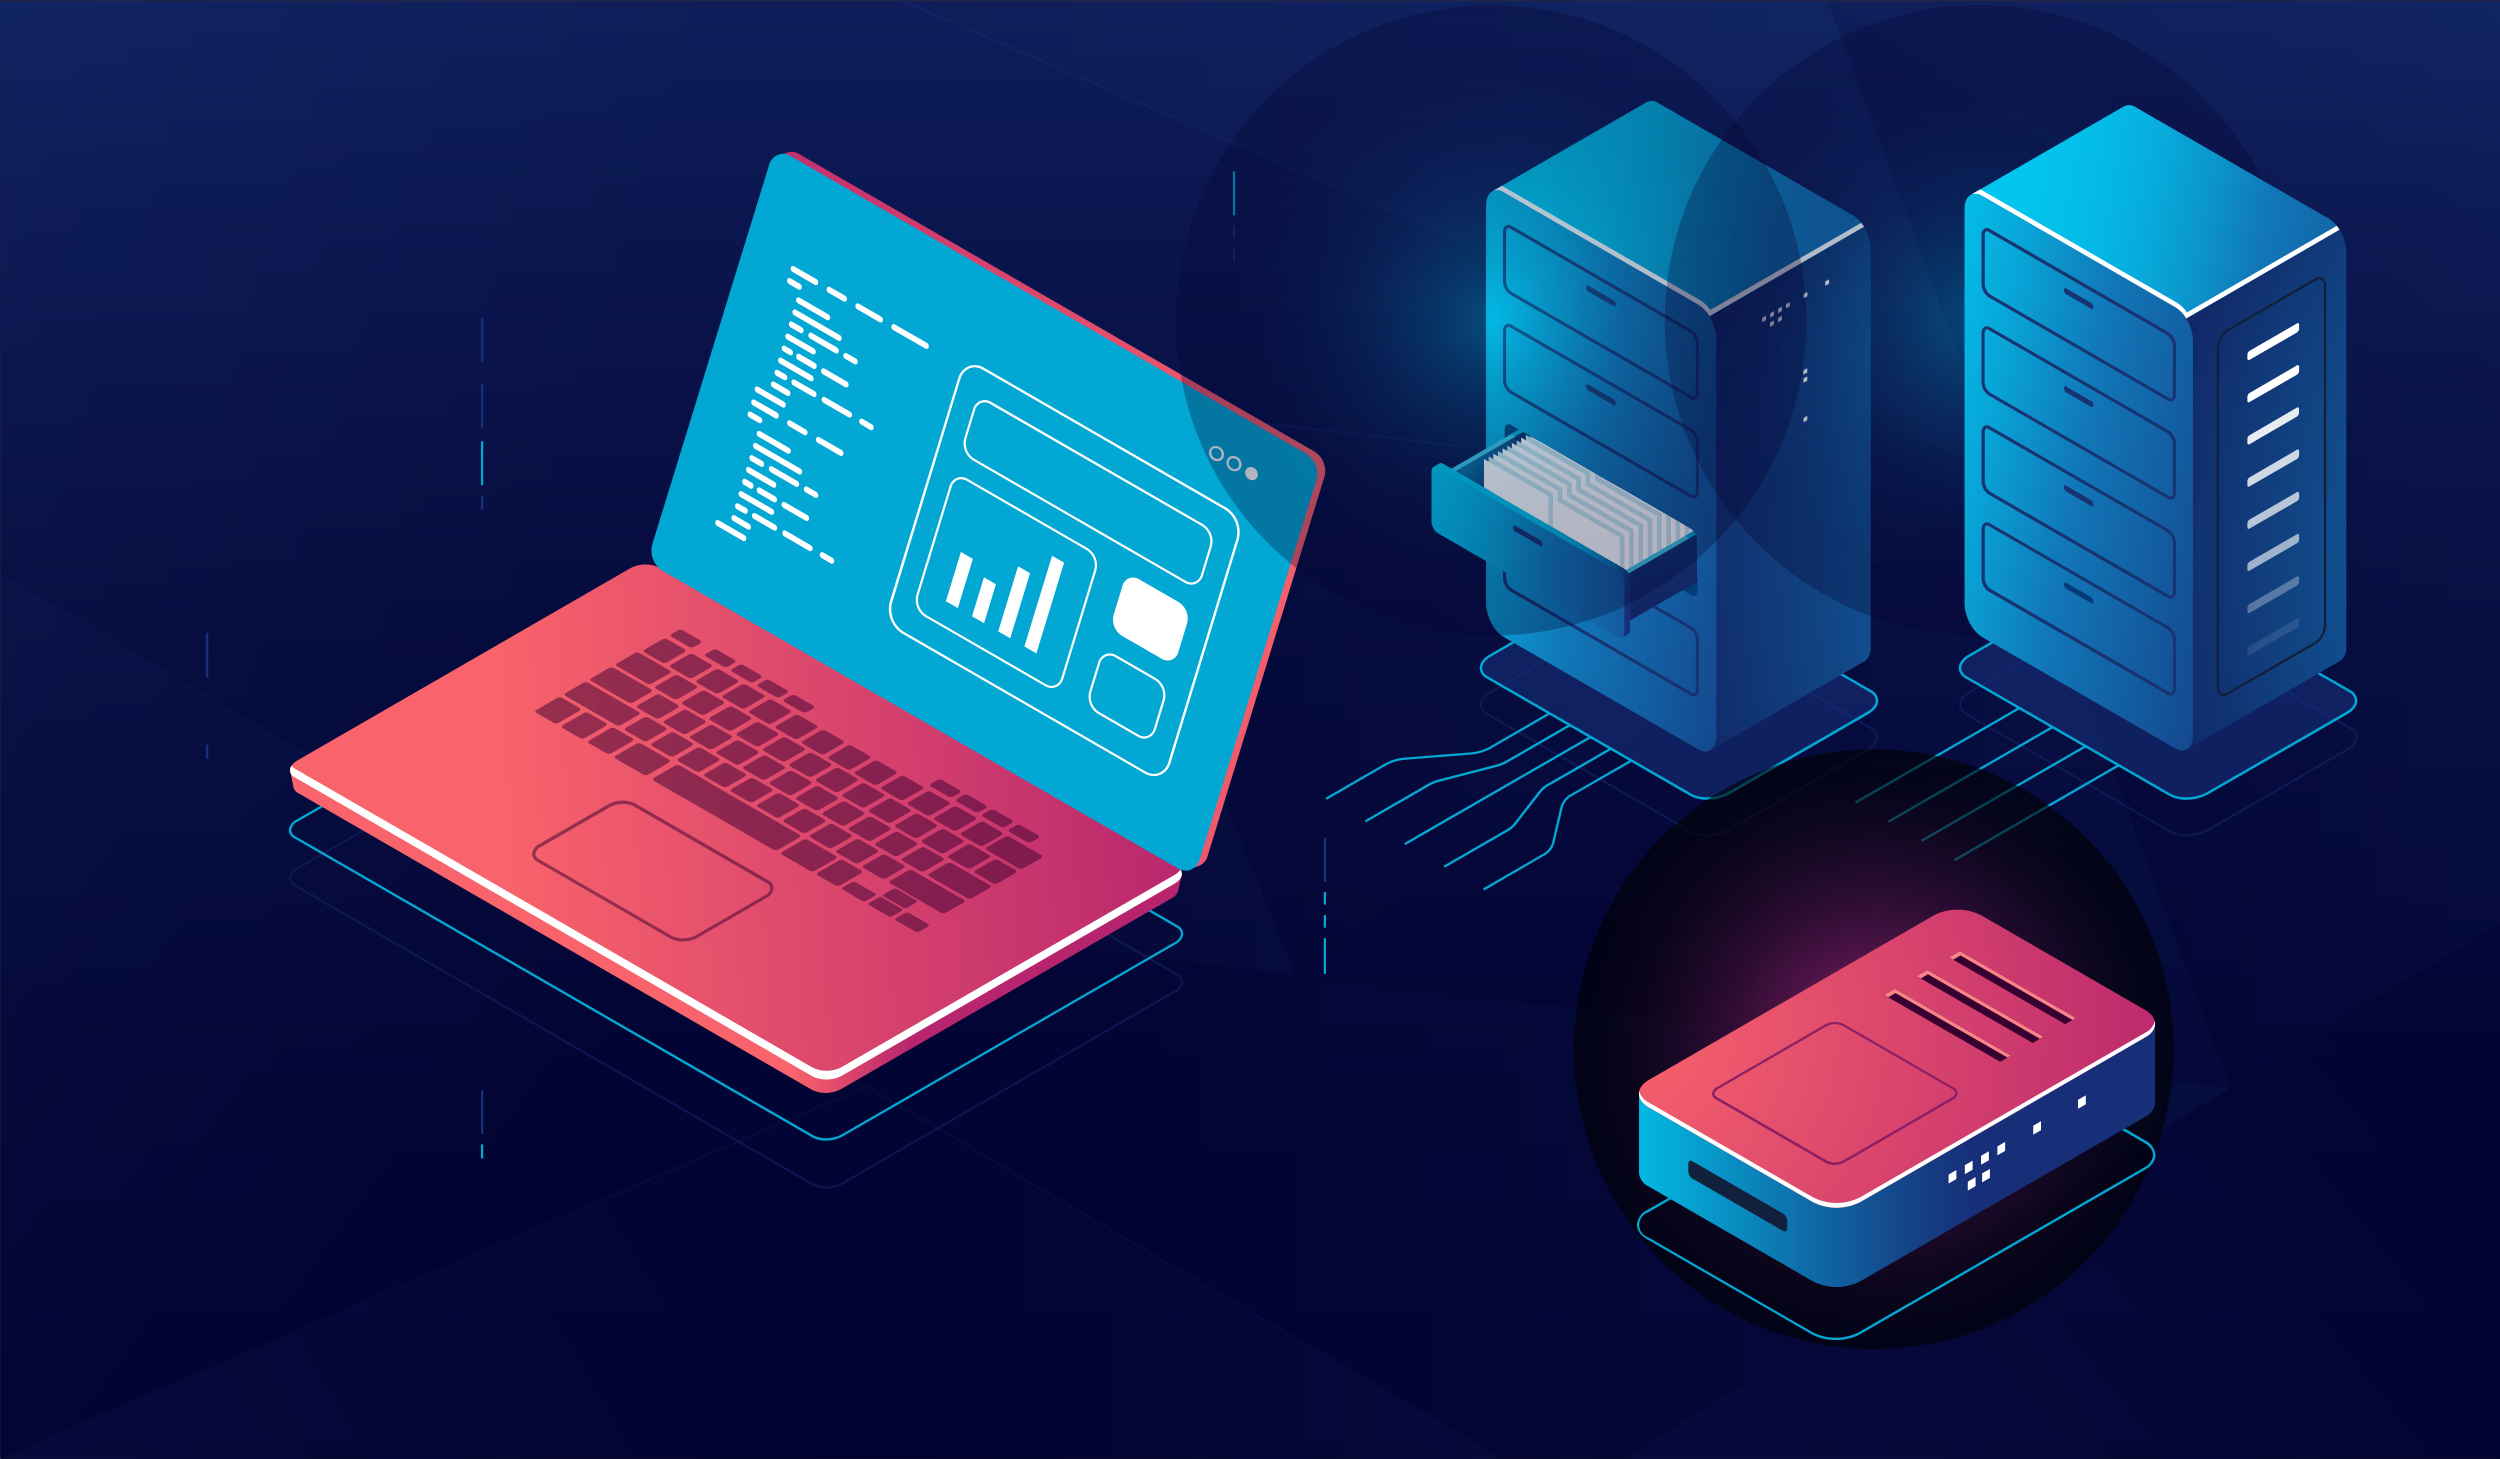 <svg xmlns="http://www.w3.org/2000/svg" xmlns:xlink="http://www.w3.org/1999/xlink" viewBox="0 0 600.14 350.19"><rect x="0" y="0" width="600.14" height="350.19" fill="#333333" stroke="none"/><defs><style>.cls-1{fill:none;}.cls-2{isolation:isolate;}.cls-3{fill:#020230;}.cls-4{clip-path:url(#clip-path);}.cls-22,.cls-5,.cls-61{opacity:0.8;}.cls-47,.cls-48,.cls-5,.cls-55,.cls-6{mix-blend-mode:lighten;}.cls-6{fill:url(#Áåçûìÿííûé_ãðàäèåíò_144);}.cls-7{fill:url(#Áåçûìÿííûé_ãðàäèåíò_144-2);}.cls-8{fill:url(#Áåçûìÿííûé_ãðàäèåíò_144-3);}.cls-9{fill:url(#Áåçûìÿííûé_ãðàäèåíò_144-4);}.cls-10{fill:url(#Áåçûìÿííûé_ãðàäèåíò_144-5);}.cls-11{fill:url(#Áåçûìÿííûé_ãðàäèåíò_144-6);}.cls-12{fill:url(#Áåçûìÿííûé_ãðàäèåíò_144-7);}.cls-13{fill:url(#Áåçûìÿííûé_ãðàäèåíò_144-8);}.cls-14{fill:url(#Áåçûìÿííûé_ãðàäèåíò_144-9);}.cls-15{fill:url(#Áåçûìÿííûé_ãðàäèåíò_144-10);}.cls-16{fill:url(#Áåçûìÿííûé_ãðàäèåíò_144-11);}.cls-17{fill:url(#Áåçûìÿííûé_ãðàäèåíò_144-12);}.cls-18{fill:url(#Áåçûìÿííûé_ãðàäèåíò_144-13);}.cls-19,.cls-20,.cls-21{fill:#172f78;}.cls-19,.cls-44{opacity:0.4;}.cls-20,.cls-55,.cls-63{opacity:0.6;}.cls-22{fill:url(#Áåçûìÿííûé_ãðàäèåíò_50);}.cls-23{fill:#03a7d3;}.cls-24{fill:url(#Áåçûìÿííûé_ãðàäèåíò_515);}.cls-25{fill:url(#Áåçûìÿííûé_ãðàäèåíò_19);}.cls-26{fill:url(#Áåçûìÿííûé_ãðàäèåíò_515-2);}.cls-27,.cls-60,.cls-61,.cls-62,.cls-63,.cls-64,.cls-65{fill:#fff;}.cls-28,.cls-30{opacity:0.5;}.cls-29,.cls-30{fill:#380031;}.cls-31{fill:url(#Áåçûìÿííûé_ãðàäèåíò_242);}.cls-32{fill:url(#Áåçûìÿííûé_ãðàäèåíò_249);}.cls-33{fill:url(#Áåçûìÿííûé_ãðàäèåíò_297);}.cls-34{fill:url(#Áåçûìÿííûé_ãðàäèåíò_297-2);}.cls-35{fill:url(#Áåçûìÿííûé_ãðàäèåíò_297-3);}.cls-36{fill:#183372;}.cls-37{fill:#043a76;}.cls-38{fill:#3dc6e3;}.cls-39{fill:url(#Áåçûìÿííûé_ãðàäèåíò_242-2);}.cls-40{fill:url(#Áåçûìÿííûé_ãðàäèåíò_266);}.cls-41{fill:url(#Áåçûìÿííûé_ãðàäèåíò_266-2);}.cls-42{fill:url(#Áåçûìÿííûé_ãðàäèåíò_260);}.cls-43{fill:url(#Áåçûìÿííûé_ãðàäèåíò_249-2);}.cls-44{fill:#06033e;}.cls-45{clip-path:url(#clip-path-2);}.cls-46{fill:#c7e6ec;}.cls-47,.cls-48,.cls-64{opacity:0.3;}.cls-47{fill:url(#Áåçûìÿííûé_ãðàäèåíò_15);}.cls-48{fill:url(#Áåçûìÿííûé_ãðàäèåíò_15-2);}.cls-49{fill:url(#Áåçûìÿííûé_ãðàäèåíò_242-3);}.cls-50{fill:url(#Áåçûìÿííûé_ãðàäèåíò_249-3);}.cls-51{fill:url(#Áåçûìÿííûé_ãðàäèåíò_297-4);}.cls-52{fill:url(#Áåçûìÿííûé_ãðàäèåíò_297-5);}.cls-53{fill:url(#Áåçûìÿííûé_ãðàäèåíò_297-6);}.cls-54{fill:#11203c;}.cls-55{fill:url(#Áåçûìÿííûé_ãðàäèåíò_44);}.cls-56{fill:url(#Áåçûìÿííûé_ãðàäèåíò_354);}.cls-57{fill:url(#Áåçûìÿííûé_ãðàäèåíò_67);}.cls-58{fill:#fb8488;}.cls-59{fill:#8b1e64;}.cls-60{opacity:0.9;}.cls-62{opacity:0.7;}.cls-65{opacity:0.1;}</style><clipPath id="clip-path"><rect class="cls-1" x="0.14" y="0.25" width="600" height="349.88"/></clipPath><linearGradient id="Áåçûìÿííûé_ãðàäèåíò_144" x1="1573.35" y1="-35.84" x2="1433.74" y2="73.07" gradientTransform="translate(2022.21 350.38) rotate(180)" gradientUnits="userSpaceOnUse"><stop offset="0" stop-color="#183372"/><stop offset="1" stop-color="#020230"/></linearGradient><linearGradient id="Áåçûìÿííûé_ãðàäèåíò_144-2" x1="2085.64" y1="317.02" x2="1878.68" y2="253" xlink:href="#Áåçûìÿííûé_ãðàäèåíò_144"/><linearGradient id="Áåçûìÿííûé_ãðàäèåíò_144-3" x1="1486.8" y1="69.68" x2="1751.11" y2="69.68" xlink:href="#Áåçûìÿííûé_ãðàäèåíò_144"/><linearGradient id="Áåçûìÿííûé_ãðàäèåíò_144-4" x1="1410.8" y1="162.87" x2="1635.33" y2="162.87" xlink:href="#Áåçûìÿííûé_ãðàäèåíò_144"/><linearGradient id="Áåçûìÿííûé_ãðàäèåíò_144-5" x1="1840.01" y1="153.3" x2="1795.12" y2="258.09" xlink:href="#Áåçûìÿííûé_ãðàäèåíò_144"/><linearGradient id="Áåçûìÿííûé_ãðàäèåíò_144-6" x1="1634.83" y1="172.3" x2="1821.26" y2="172.3" xlink:href="#Áåçûìÿííûé_ãðàäèåíò_144"/><linearGradient id="Áåçûìÿííûé_ãðàäèåíò_144-7" x1="1453.34" y1="233.31" x2="1717.44" y2="233.31" xlink:href="#Áåçûìÿííûé_ãðàäèåíò_144"/><linearGradient id="Áåçûìÿííûé_ãðàäèåíò_144-8" x1="1541.34" y1="293.31" x2="1805.44" y2="293.31" xlink:href="#Áåçûìÿííûé_ãðàäèåíò_144"/><linearGradient id="Áåçûìÿííûé_ãðàäèåíò_144-9" x1="2067.87" y1="156.85" x2="1913.89" y2="41.97" xlink:href="#Áåçûìÿííûé_ãðàäèåíò_144"/><linearGradient id="Áåçûìÿííûé_ãðàäèåíò_144-10" x1="1636.1" y1="44.76" x2="1801.02" y2="44.76" xlink:href="#Áåçûìÿííûé_ãðàäèåíò_144"/><linearGradient id="Áåçûìÿííûé_ãðàäèåíò_144-11" x1="2007.72" y1="-47.38" x2="1836.07" y2="50.92" xlink:href="#Áåçûìÿííûé_ãðàäèåíò_144"/><linearGradient id="Áåçûìÿííûé_ãðàäèåíò_144-12" x1="1348.07" y1="219.69" x2="1509.44" y2="219.69" xlink:href="#Áåçûìÿííûé_ãðàäèåíò_144"/><linearGradient id="Áåçûìÿííûé_ãðàäèåíò_144-13" x1="1422.56" y1="390.35" x2="1527.95" y2="268.15" xlink:href="#Áåçûìÿííûé_ãðàäèåíò_144"/><linearGradient id="Áåçûìÿííûé_ãðàäèåíò_50" x1="300.14" y1="350.19" x2="300.14" y2="0.19" gradientUnits="userSpaceOnUse"><stop offset="0" stop-color="#020230"/><stop offset="0.27" stop-color="#030534"/><stop offset="0.56" stop-color="#070d40"/><stop offset="0.84" stop-color="#0d1b55"/><stop offset="1" stop-color="#112564"/></linearGradient><linearGradient id="Áåçûìÿííûé_ãðàäèåíò_515" x1="-364.19" y1="122.48" x2="-204.86" y2="122.48" gradientTransform="translate(522.91)" gradientUnits="userSpaceOnUse"><stop offset="0" stop-color="#b6246e"/><stop offset="1" stop-color="#f9636b"/></linearGradient><linearGradient id="Áåçûìÿííûé_ãðàäèåíò_19" x1="-332.93" y1="201" x2="-243.45" y2="201" gradientTransform="translate(522.91)" gradientUnits="userSpaceOnUse"><stop offset="0" stop-color="#f9636b"/><stop offset="0.32" stop-color="#b7256e"/><stop offset="1" stop-color="#b6246e"/></linearGradient><linearGradient id="Áåçûìÿííûé_ãðàäèåíò_515-2" x1="-231.66" y1="191.2" x2="-402.14" y2="200.31" xlink:href="#Áåçûìÿííûé_ãðàäèåíò_515"/><radialGradient id="Áåçûìÿííûé_ãðàäèåíò_242" cx="581.61" cy="134.97" r="182.91" gradientUnits="userSpaceOnUse"><stop offset="0" stop-color="#01c8ef"/><stop offset="0.09" stop-color="#03bee9"/><stop offset="0.24" stop-color="#08a5d7"/><stop offset="0.43" stop-color="#107bbb"/><stop offset="0.45" stop-color="#1177b8"/><stop offset="1" stop-color="#112564"/></radialGradient><linearGradient id="Áåçûìÿííûé_ãðàäèåíò_249" x1="349.84" y1="33.06" x2="462.89" y2="55.14" gradientTransform="matrix(0.87, 0.5, 0, 1, 35.23, -131.99)" gradientUnits="userSpaceOnUse"><stop offset="0" stop-color="#01c8ef"/><stop offset="0.09" stop-color="#03bee9"/><stop offset="0.24" stop-color="#08a5d7"/><stop offset="0.43" stop-color="#107bbb"/><stop offset="0.45" stop-color="#1177b8"/><stop offset="1" stop-color="#172f78"/></linearGradient><linearGradient id="Áåçûìÿííûé_ãðàäèåíò_297" x1="349.09" y1="39.42" x2="502.83" y2="69.45" gradientUnits="userSpaceOnUse"><stop offset="0" stop-color="#01c8ef"/><stop offset="0.14" stop-color="#02c5ed"/><stop offset="0.25" stop-color="#04bbe6"/><stop offset="0.34" stop-color="#07abdb"/><stop offset="0.43" stop-color="#0b94cb"/><stop offset="0.52" stop-color="#1177b8"/><stop offset="1" stop-color="#172f78"/></linearGradient><linearGradient id="Áåçûìÿííûé_ãðàäèåíò_297-2" x1="357.96" y1="46.07" x2="358" y2="46.08" xlink:href="#Áåçûìÿííûé_ãðàäèåíò_297"/><linearGradient id="Áåçûìÿííûé_ãðàäèåíò_297-3" x1="357.96" y1="44.76" x2="358" y2="44.77" xlink:href="#Áåçûìÿííûé_ãðàäèåíò_297"/><radialGradient id="Áåçûìÿííûé_ãðàäèåíò_242-2" cx="409.01" cy="146.77" r="66.1" xlink:href="#Áåçûìÿííûé_ãðàäèåíò_242"/><radialGradient id="Áåçûìÿííûé_ãðàäèåíò_266" cx="207.24" cy="-379.25" r="36.12" gradientTransform="matrix(0.87, -0.5, 0, 1.15, 163.86, 639.57)" gradientUnits="userSpaceOnUse"><stop offset="0" stop-color="#01c8ef"/><stop offset="0.15" stop-color="#04a9d5"/><stop offset="0.44" stop-color="#0a71a4"/><stop offset="0.69" stop-color="#0e4881"/><stop offset="0.88" stop-color="#102e6c"/><stop offset="1" stop-color="#112564"/></radialGradient><radialGradient id="Áåçûìÿííûé_ãðàäèåíò_266-2" cx="374.86" cy="65.76" r="82.32" gradientTransform="matrix(1, 0, 0, 1, 0, 0)" xlink:href="#Áåçûìÿííûé_ãðàäèåíò_266"/><linearGradient id="Áåçûìÿííûé_ãðàäèåíò_260" x1="339.71" y1="123.82" x2="409.82" y2="144.58" gradientUnits="userSpaceOnUse"><stop offset="0" stop-color="#01c8ef"/><stop offset="0.31" stop-color="#01c6ee"/><stop offset="0.42" stop-color="#02bfe8"/><stop offset="0.49" stop-color="#04b4df"/><stop offset="0.56" stop-color="#06a3d2"/><stop offset="0.61" stop-color="#0a8dc1"/><stop offset="0.66" stop-color="#0d71ac"/><stop offset="0.7" stop-color="#125293"/><stop offset="0.74" stop-color="#172f78"/></linearGradient><linearGradient id="Áåçûìÿííûé_ãðàäèåíò_249-2" x1="343.64" y1="132.56" x2="411.49" y2="132.56" gradientTransform="matrix(1, 0, 0, 1, 0, 0)" xlink:href="#Áåçûìÿííûé_ãðàäèåíò_249"/><clipPath id="clip-path-2"><path class="cls-1" d="M365.64,103.73l-16.19,9.35,40.31,23.27a2.42,2.42,0,0,1,.55.46l16.17-9.38a2.71,2.71,0,0,0-.92-.65Z"/></clipPath><radialGradient id="Áåçûìÿííûé_ãðàäèåíò_15" cx="475.31" cy="76.92" r="75.67" gradientTransform="translate(193.6 -313.56) rotate(45)" gradientUnits="userSpaceOnUse"><stop offset="0" stop-color="#01c8ef"/><stop offset="0.08" stop-color="#01a4cc"/><stop offset="0.18" stop-color="#0179a3"/><stop offset="0.3" stop-color="#02547f"/><stop offset="0.41" stop-color="#023663"/><stop offset="0.53" stop-color="#021f4c"/><stop offset="0.67" stop-color="#020f3c"/><stop offset="0.81" stop-color="#020533"/><stop offset="1" stop-color="#020230"/></radialGradient><radialGradient id="Áåçûìÿííûé_ãðàäèåíò_15-2" cx="357.97" cy="76.92" r="75.67" gradientTransform="translate(159.24 -230.6) rotate(45)" xlink:href="#Áåçûìÿííûé_ãðàäèåíò_15"/><radialGradient id="Áåçûìÿííûé_ãðàäèåíò_242-3" cx="694.75" cy="135.09" r="181.47" xlink:href="#Áåçûìÿííûé_ãðàäèåíò_242"/><linearGradient id="Áåçûìÿííûé_ãðàäèåíò_249-3" x1="482.69" y1="-32.78" x2="594.86" y2="-10.87" xlink:href="#Áåçûìÿííûé_ãðàäèåíò_249"/><linearGradient id="Áåçûìÿííûé_ãðàäèåíò_297-4" x1="464.06" y1="40.3" x2="616.59" y2="70.09" xlink:href="#Áåçûìÿííûé_ãðàäèåíò_297"/><linearGradient id="Áåçûìÿííûé_ãðàäèåíò_297-5" x1="472.86" y1="46.9" x2="472.89" y2="46.9" xlink:href="#Áåçûìÿííûé_ãðàäèåíò_297"/><linearGradient id="Áåçûìÿííûé_ãðàäèåíò_297-6" x1="472.86" y1="45.6" x2="472.89" y2="45.61" xlink:href="#Áåçûìÿííûé_ãðàäèåíò_297"/><radialGradient id="Áåçûìÿííûé_ãðàäèåíò_44" cx="452.3" cy="250.37" r="72.36" gradientTransform="translate(595.59 -246.35) rotate(77.12)" gradientUnits="userSpaceOnUse"><stop offset="0" stop-color="#f8359e"/><stop offset="0.04" stop-color="#e63192"/><stop offset="0.19" stop-color="#aa246c"/><stop offset="0.34" stop-color="#76194b"/><stop offset="0.49" stop-color="#4b1030"/><stop offset="0.63" stop-color="#2b091b"/><stop offset="0.77" stop-color="#13040c"/><stop offset="0.89" stop-color="#050103"/><stop offset="1"/></radialGradient><linearGradient id="Áåçûìÿííûé_ãðàäèåíò_354" x1="385.98" y1="273.18" x2="473.36" y2="273.18" gradientUnits="userSpaceOnUse"><stop offset="0" stop-color="#01c8ef"/><stop offset="0.13" stop-color="#04b1dd"/><stop offset="0.55" stop-color="#0e6ba7"/><stop offset="0.85" stop-color="#154085"/><stop offset="1" stop-color="#172f78"/></linearGradient><radialGradient id="Áåçûìÿííûé_ãðàäèåíò_67" cx="389.97" cy="247.58" r="141.68" gradientUnits="userSpaceOnUse"><stop offset="0" stop-color="#f9636b"/><stop offset="1" stop-color="#b6246e"/></radialGradient></defs><title>Asset 1</title><g class="cls-2"><g id="Layer_2" data-name="Layer 2"><g id="Ñëîé_1" data-name="Ñëîé 1"><rect class="cls-3" x="0.14" y="0.19" width="600" height="350"/><g class="cls-4"><g class="cls-5"><polygon class="cls-6" points="600.14 350.13 600.14 221.47 390.11 350.13 600.14 350.13"/><polygon class="cls-7" points="124.45 211.27 216.77 0.25 0.14 0.25 0.14 138.02 124.45 211.27"/><polygon class="cls-8" points="360.1 350.13 390.11 350.13 535.41 261.12 124.45 211.27 360.1 350.13"/><polygon class="cls-9" points="535.41 261.12 480.87 113.9 310.88 233.88 535.41 261.12"/><polygon class="cls-10" points="265.92 122.26 216.77 0.25 124.45 211.27 265.92 122.26"/><polygon class="cls-11" points="310.88 233.88 265.92 122.26 124.45 211.27 310.88 233.88"/><polygon class="cls-12" points="310.88 233.88 480.87 113.9 216.77 0.25 310.88 233.88"/><polygon class="cls-13" points="480.87 113.9 438.77 0.25 216.77 0.25 480.87 113.9"/><polygon class="cls-14" points="209.05 261.12 0.14 138.02 0.14 350.13 209.05 261.12"/><polygon class="cls-15" points="360.1 350.13 209.05 261.12 195.19 350.13 360.1 350.13"/><polygon class="cls-16" points="195.19 350.13 209.05 261.12 0.14 350.13 195.19 350.13"/><polygon class="cls-17" points="535.41 261.12 600.14 221.47 600.14 105.76 438.77 0.25 535.41 261.12"/><polygon class="cls-18" points="600.14 105.76 600.14 0.25 438.77 0.25 600.14 105.76"/></g></g><rect class="cls-19" x="379.48" y="304.79" width="168.26" height="0.55" transform="translate(-91.11 288.09) rotate(-31.59)"/><rect class="cls-20" x="343.41" y="-83.26" width="0.55" height="276.38" transform="translate(157.26 348.83) rotate(-66.69)"/><polygon class="cls-21" points="303.39 143.8 286.79 99.4 422.68 115.19 422.62 115.74 287.61 100.05 303.9 143.6 303.39 143.8"/><polygon class="cls-20" points="358.27 349.36 208 261.09 11.95 345.39 11.73 344.89 208.04 260.48 208.16 260.55 358.55 348.89 358.27 349.36"/><polygon class="cls-20" points="124.31 211.51 0 138.26 0.28 137.78 124.59 211.03 124.31 211.51"/><rect class="cls-22" x="0.14" y="0.19" width="600" height="350"/><path class="cls-19" d="M198.24,285.32a6.62,6.62,0,0,1-3.21-.73L70.71,212.81a2.36,2.36,0,0,1-1.35-2,3.17,3.17,0,0,1,1.86-2.54L151,162.2a8.15,8.15,0,0,1,7.34-.29l124.32,71.78a2.35,2.35,0,0,1,1.35,2,3.19,3.19,0,0,1-1.86,2.54l-79.79,46.06A8.49,8.49,0,0,1,198.24,285.32Zm-2.94-1.19a7.59,7.59,0,0,0,6.8-.29l79.79-46.07a2.69,2.69,0,0,0,1.6-2.08,1.84,1.84,0,0,0-1.09-1.54L158.08,162.37a7.59,7.59,0,0,0-6.8.29L71.49,208.73a2.67,2.67,0,0,0-1.6,2.08A1.86,1.86,0,0,0,71,212.35Z"/><path class="cls-23" d="M198.24,273.81a6.52,6.52,0,0,1-3.22-.74L70.7,201.29a2.38,2.38,0,0,1-1.37-2,3.21,3.21,0,0,1,1.88-2.56L151,150.65a8.17,8.17,0,0,1,7.36-.3l124.32,71.78a2.4,2.4,0,0,1,1.37,2,3.21,3.21,0,0,1-1.88,2.56l-79.79,46.07A8.53,8.53,0,0,1,198.24,273.81Zm-43.1-123.63a8,8,0,0,0-3.85,1L71.5,197.21a2.68,2.68,0,0,0-1.59,2.06A1.85,1.85,0,0,0,71,200.8l124.32,71.77a7.54,7.54,0,0,0,6.78-.29l79.79-46.07a2.65,2.65,0,0,0,1.59-2.06,1.83,1.83,0,0,0-1.08-1.52L158.07,150.85A6,6,0,0,0,155.14,150.18Z"/><path class="cls-24" d="M315.56,108.41,191.73,36.91a3.22,3.22,0,0,0-2.53-.36h0l-2.29.8.8.19A4.09,4.09,0,0,0,187,39l-28,90.92a5.5,5.5,0,0,0,2.27,6.12l123.84,71.5a3.71,3.71,0,0,0,.91.37l-.31.67,2.19-.77h0a3.49,3.49,0,0,0,2-2.31l28-90.93A5.46,5.46,0,0,0,315.56,108.41Z"/><path class="cls-25" d="M280.61,210.89l.05.05L158.34,140.33a7.8,7.8,0,0,0-7,.29l-79,45.62-2.64-1,.74,3.69h0a2.16,2.16,0,0,0,1.18,1.48L195,261.68a7.8,7.8,0,0,0,7-.29l79.22-45.74a3.19,3.19,0,0,0,1.68-2h0l.75-3.6Z"/><path class="cls-26" d="M195.17,258.43,70.85,186.65c-1.82-1-1.59-2.87.5-4.08l79.79-46.07a7.87,7.87,0,0,1,7.07-.29L282.53,208c1.82,1,1.59,2.87-.5,4.08l-79.79,46.07A7.87,7.87,0,0,1,195.17,258.43Z"/><path class="cls-27" d="M70.85,184.56l124.32,71.78a7.84,7.84,0,0,0,7.07-.29L282,210a4,4,0,0,0,1.36-1.23c.76,1,.29,2.37-1.36,3.32l-79.79,46.07a7.87,7.87,0,0,1-7.07.29L70.85,186.65a1.88,1.88,0,0,1-.86-2.84A2.69,2.69,0,0,0,70.85,184.56Z"/><path class="cls-23" d="M282.94,208.23,159.1,136.74a5.5,5.5,0,0,1-2.27-6.12l28-90.92a3.18,3.18,0,0,1,4.78-2.05l123.83,71.5a5.46,5.46,0,0,1,2.27,6.11l-28,90.93A3.18,3.18,0,0,1,282.94,208.23Z"/><path class="cls-23" d="M284.64,209a3.62,3.62,0,0,1-1.84-.52L159,137a5.79,5.79,0,0,1-2.39-6.43l28-90.92a3.72,3.72,0,0,1,2.15-2.49,3.4,3.4,0,0,1,3,.29l123.83,71.5a5.75,5.75,0,0,1,2.39,6.42l-28,90.93a3.75,3.75,0,0,1-2.16,2.49A3.15,3.15,0,0,1,284.64,209ZM187.92,37.44a2.7,2.7,0,0,0-1,.18,3.22,3.22,0,0,0-1.85,2.16l-28,90.92a5.2,5.2,0,0,0,2.15,5.81L283.07,208a2.88,2.88,0,0,0,2.55.26,3.19,3.19,0,0,0,1.84-2.15l28-90.92a5.23,5.23,0,0,0-2.15-5.82L189.49,37.88A3.19,3.19,0,0,0,187.92,37.44Z"/><g class="cls-28"><path class="cls-29" d="M132.86,173.49l-4.12-2.37c-.33-.19-.28-.53.1-.75l4.85-2.8a1.44,1.44,0,0,1,1.29,0l4.11,2.37c.33.19.29.53-.09.75l-4.86,2.8A1.42,1.42,0,0,1,132.86,173.49Z"/><path class="cls-29" d="M139.21,177.16l-4.12-2.38c-.33-.19-.28-.52.1-.74l4.85-2.8a1.44,1.44,0,0,1,1.29-.06l4.11,2.38c.33.19.29.52-.09.74l-4.86,2.8A1.42,1.42,0,0,1,139.21,177.16Z"/><path class="cls-29" d="M145.55,180.82l-4.11-2.37c-.33-.19-.29-.52.1-.74l4.85-2.81a1.44,1.44,0,0,1,1.29-.05l4.11,2.37c.33.2.29.53-.09.75l-4.86,2.8A1.44,1.44,0,0,1,145.55,180.82Z"/><path class="cls-29" d="M154.34,177.8l-4.12-2.38c-.33-.19-.28-.52.1-.74l4.07-2.35a1.44,1.44,0,0,1,1.29-.06l4.11,2.38c.33.19.29.52-.09.74l-4.08,2.35A1.42,1.42,0,0,1,154.34,177.8Z"/><path class="cls-29" d="M160.69,181.46l-4.12-2.37c-.33-.19-.28-.53.1-.75l4.07-2.35a1.44,1.44,0,0,1,1.29-.05l4.11,2.37c.33.19.29.53-.09.75L162,181.41A1.42,1.42,0,0,1,160.69,181.46Z"/><path class="cls-29" d="M167,185.13l-4.11-2.38c-.33-.19-.29-.52.1-.74l4.07-2.35a1.44,1.44,0,0,1,1.29-.06l4.11,2.38c.33.19.29.52-.09.74l-4.08,2.35A1.44,1.44,0,0,1,167,185.13Z"/><path class="cls-29" d="M173.38,188.79l-4.11-2.37c-.33-.19-.29-.52.1-.74l4.07-2.36a1.44,1.44,0,0,1,1.29,0l4.11,2.37c.33.19.29.53-.09.75l-4.08,2.35A1.44,1.44,0,0,1,173.38,188.79Z"/><path class="cls-29" d="M179.73,192.46l-4.11-2.37c-.33-.2-.29-.53.09-.75l4.08-2.35a1.44,1.44,0,0,1,1.29-.05l4.11,2.37c.33.19.29.52-.09.74L181,192.41A1.44,1.44,0,0,1,179.73,192.46Z"/><path class="cls-29" d="M186.08,196.12,182,193.75c-.33-.19-.29-.52.09-.74l4.08-2.35a1.44,1.44,0,0,1,1.29-.06l4.11,2.38c.33.19.29.52-.1.74l-4.07,2.35A1.41,1.41,0,0,1,186.08,196.12Z"/><path class="cls-29" d="M192.43,199.79l-4.11-2.37c-.33-.19-.29-.53.09-.75l4.08-2.35a1.42,1.42,0,0,1,1.28,0l4.12,2.37c.33.19.28.53-.1.75l-4.07,2.35A1.44,1.44,0,0,1,192.43,199.79Z"/><path class="cls-29" d="M198.78,203.46l-4.11-2.38c-.33-.19-.29-.52.09-.74l4.08-2.35a1.42,1.42,0,0,1,1.28-.06l4.12,2.38c.33.19.28.52-.1.74l-4.07,2.35A1.44,1.44,0,0,1,198.78,203.46Z"/><path class="cls-29" d="M205.13,207.12,201,204.75c-.33-.19-.29-.52.09-.75l4.08-2.35a1.42,1.42,0,0,1,1.28-.05l4.11,2.37c.34.19.29.53-.09.75l-4.07,2.35A1.44,1.44,0,0,1,205.13,207.12Z"/><path class="cls-29" d="M211.48,210.79l-4.11-2.38c-.33-.19-.29-.52.09-.74l4.07-2.35a1.41,1.41,0,0,1,1.29,0l4.11,2.37c.33.19.29.52-.09.74l-4.07,2.35A1.44,1.44,0,0,1,211.48,210.79Z"/><path class="cls-29" d="M163.69,176.06l-4.11-2.37c-.33-.19-.29-.53.09-.75l4.08-2.35a1.42,1.42,0,0,1,1.28-.05l4.12,2.37c.33.19.28.52-.1.75L165,176A1.44,1.44,0,0,1,163.69,176.06Z"/><path class="cls-29" d="M157.25,172.34,153.14,170c-.33-.19-.29-.53.09-.75l4.07-2.35a1.44,1.44,0,0,1,1.29-.05l4.11,2.37c.33.19.29.52-.09.74l-4.07,2.36A1.44,1.44,0,0,1,157.25,172.34Z"/><path class="cls-29" d="M150.79,168.61l-8.85-5.11c-.33-.19-.29-.52.09-.74l4.07-2.35a1.44,1.44,0,0,1,1.29-.06l8.86,5.11c.33.19.29.53-.1.75l-4.07,2.35A1.44,1.44,0,0,1,150.79,168.61Z"/><path class="cls-29" d="M155.3,164.08l-7.18-4.15c-.33-.19-.29-.52.09-.74l4.07-2.35a1.44,1.44,0,0,1,1.29-.06l7.19,4.15c.33.19.29.53-.09.75L156.59,164A1.44,1.44,0,0,1,155.3,164.08Z"/><path class="cls-29" d="M170,179.73l-4.11-2.38c-.33-.19-.29-.52.09-.74l4.08-2.35a1.42,1.42,0,0,1,1.28-.06l4.11,2.38c.33.19.29.52-.09.74l-4.07,2.35A1.44,1.44,0,0,1,170,179.73Z"/><path class="cls-29" d="M176.39,183.39,172.28,181c-.33-.19-.29-.53.09-.75l4.07-2.35a1.44,1.44,0,0,1,1.29,0l4.11,2.37c.33.19.29.53-.09.75l-4.07,2.35A1.44,1.44,0,0,1,176.39,183.39Z"/><path class="cls-29" d="M182.74,187.06l-4.11-2.38c-.33-.19-.29-.52.09-.74l4.07-2.35a1.44,1.44,0,0,1,1.29-.06l4.11,2.38c.33.19.29.52-.09.74L184,187A1.44,1.44,0,0,1,182.74,187.06Z"/><path class="cls-29" d="M189.09,190.72,185,188.35c-.33-.19-.29-.52.09-.74l4.07-2.36a1.44,1.44,0,0,1,1.29-.05l4.11,2.37c.33.2.29.53-.09.75l-4.07,2.35A1.44,1.44,0,0,1,189.09,190.72Z"/><path class="cls-29" d="M195.44,194.39,191.33,192c-.33-.19-.29-.53.09-.75l4.07-2.35a1.44,1.44,0,0,1,1.29,0l4.11,2.37c.33.19.29.52-.09.74l-4.07,2.36A1.44,1.44,0,0,1,195.44,194.39Z"/><path class="cls-29" d="M201.79,198.06l-4.11-2.38c-.33-.19-.29-.52.09-.74l4.07-2.35a1.44,1.44,0,0,1,1.29-.06l4.11,2.38c.33.19.29.52-.09.74L203.08,198A1.44,1.44,0,0,1,201.79,198.06Z"/><path class="cls-29" d="M208.14,201.72,204,199.35c-.33-.19-.29-.53.09-.75l4.07-2.35a1.44,1.44,0,0,1,1.29-.05l4.11,2.37c.33.19.29.53-.09.75l-4.08,2.35A1.42,1.42,0,0,1,208.14,201.72Z"/><path class="cls-29" d="M214.49,205.39,210.37,203c-.33-.19-.28-.52.1-.74l4.07-2.35a1.44,1.44,0,0,1,1.29-.06l4.11,2.38c.33.19.29.52-.09.74l-4.08,2.35A1.42,1.42,0,0,1,214.49,205.39Z"/><path class="cls-29" d="M220.84,209.05l-4.12-2.37c-.33-.19-.28-.52.1-.74l4.07-2.36a1.44,1.44,0,0,1,1.29-.05l4.11,2.37c.33.19.29.53-.09.75L222.12,209A1.42,1.42,0,0,1,220.84,209.05Z"/><path class="cls-29" d="M232.12,215.57l-9-5.18c-.33-.19-.29-.52.09-.74l4.08-2.36a1.44,1.44,0,0,1,1.29,0l9,5.18c.33.19.29.52-.1.74l-4.07,2.36A1.44,1.44,0,0,1,232.12,215.57Z"/><path class="cls-29" d="M244.48,208.43l-7.57-4.37c-.33-.19-.29-.52.1-.74l4.07-2.35a1.44,1.44,0,0,1,1.29-.06l7.57,4.37c.33.19.29.53-.09.75l-4.08,2.35A1.44,1.44,0,0,1,244.48,208.43Z"/><path class="cls-29" d="M181.16,179l-4.11-2.37c-.33-.2-.29-.53.09-.75l4.07-2.35a1.44,1.44,0,0,1,1.29,0l4.11,2.37c.33.19.29.52-.09.74L182.45,179A1.44,1.44,0,0,1,181.16,179Z"/><path class="cls-29" d="M174.65,175.25l-4.11-2.37c-.33-.19-.29-.53.09-.75l4.08-2.35a1.44,1.44,0,0,1,1.29-.05l4.11,2.37c.33.19.29.53-.1.75l-4.07,2.35A1.44,1.44,0,0,1,174.65,175.25Z"/><path class="cls-29" d="M168.15,171.49,164,169.12c-.33-.19-.28-.52.1-.74L168.2,166a1.44,1.44,0,0,1,1.29-.06l4.11,2.38c.33.19.29.52-.09.74l-4.08,2.35A1.39,1.39,0,0,1,168.15,171.49Z"/><path class="cls-29" d="M161.64,167.74l-4.11-2.38c-.33-.19-.29-.52.09-.74l4.07-2.35a1.41,1.41,0,0,1,1.29-.05l4.11,2.37c.33.19.29.52-.09.74l-4.07,2.35A1.44,1.44,0,0,1,161.64,167.74Z"/><path class="cls-29" d="M187.51,182.67l-4.11-2.37c-.33-.19-.29-.52.09-.74l4.07-2.35a1.44,1.44,0,0,1,1.29-.06l4.11,2.38c.33.19.29.52-.09.74l-4.07,2.35A1.41,1.41,0,0,1,187.51,182.67Z"/><path class="cls-29" d="M193.86,186.34,189.75,184c-.33-.19-.29-.53.09-.75l4.07-2.35a1.44,1.44,0,0,1,1.29-.05l4.11,2.37c.33.19.29.53-.09.75l-4.07,2.35A1.44,1.44,0,0,1,193.86,186.34Z"/><path class="cls-29" d="M200.21,190l-4.11-2.38c-.33-.19-.29-.52.09-.74l4.07-2.35a1.44,1.44,0,0,1,1.29-.06l4.11,2.38c.33.19.29.52-.09.74L201.5,190A1.44,1.44,0,0,1,200.21,190Z"/><path class="cls-29" d="M206.56,193.67l-4.11-2.37c-.33-.19-.29-.53.09-.75l4.07-2.35a1.44,1.44,0,0,1,1.29,0l4.11,2.37c.33.19.29.53-.09.75l-4.07,2.35A1.44,1.44,0,0,1,206.56,193.67Z"/><path class="cls-29" d="M212.91,197.34,208.8,195c-.34-.19-.29-.52.09-.74l4.07-2.35a1.41,1.41,0,0,1,1.29-.05l4.11,2.37c.33.19.29.52-.09.74l-4.08,2.35A1.42,1.42,0,0,1,212.91,197.34Z"/><path class="cls-29" d="M219.26,201l-4.12-2.37c-.33-.19-.28-.52.1-.74l4.07-2.36a1.44,1.44,0,0,1,1.29-.05l4.11,2.37c.33.2.29.53-.09.75L220.54,201A1.42,1.42,0,0,1,219.26,201Z"/><path class="cls-29" d="M225.61,204.67l-4.12-2.37c-.33-.19-.29-.53.1-.75l4.07-2.35a1.44,1.44,0,0,1,1.29,0l4.11,2.37c.33.19.29.52-.09.74l-4.08,2.36A1.42,1.42,0,0,1,225.61,204.67Z"/><path class="cls-29" d="M232,208.34,227.84,206c-.33-.19-.29-.52.1-.74l4.07-2.35a1.44,1.44,0,0,1,1.29-.06l4.11,2.38c.33.19.29.52-.09.74l-4.08,2.35A1.44,1.44,0,0,1,232,208.34Z"/><path class="cls-29" d="M238.3,212l-4.11-2.37c-.33-.19-.29-.53.09-.75l4.08-2.35a1.44,1.44,0,0,1,1.29-.05l4.11,2.37c.33.19.29.53-.09.75L239.59,212A1.44,1.44,0,0,1,238.3,212Z"/><path class="cls-29" d="M177.82,169.94l-4.12-2.37c-.33-.19-.28-.53.1-.75l4.07-2.35a1.44,1.44,0,0,1,1.29-.05l4.11,2.37c.33.19.29.53-.09.75l-4.08,2.35A1.42,1.42,0,0,1,177.82,169.94Z"/><path class="cls-29" d="M171.5,166.29l-4.11-2.37c-.33-.19-.29-.52.09-.74l4.07-2.36a1.44,1.44,0,0,1,1.29,0l4.11,2.38c.33.19.29.52-.09.74l-4.07,2.35A1.44,1.44,0,0,1,171.5,166.29Z"/><path class="cls-29" d="M165.18,162.65l-4.11-2.38c-.33-.19-.29-.52.09-.74l4.08-2.35a1.42,1.42,0,0,1,1.28-.06l4.12,2.38c.33.19.28.52-.1.74l-4.07,2.35A1.44,1.44,0,0,1,165.18,162.65Z"/><path class="cls-29" d="M158.86,159l-4.11-2.37c-.33-.2-.29-.53.09-.75l4.08-2.35a1.44,1.44,0,0,1,1.29-.05l4.11,2.37c.33.19.29.52-.1.74L160.15,159A1.44,1.44,0,0,1,158.86,159Z"/><path class="cls-29" d="M165.36,155.25l-4.11-2.38c-.33-.19-.29-.52.09-.74l1.35-.78a1.44,1.44,0,0,1,1.29,0l4.11,2.37c.33.19.29.53-.1.75l-1.34.77A1.41,1.41,0,0,1,165.36,155.25Z"/><path class="cls-29" d="M173.6,160l-4.11-2.38c-.33-.19-.29-.52.1-.74l1.34-.78a1.44,1.44,0,0,1,1.29-.05l4.11,2.37c.33.19.29.53-.09.75l-1.35.77A1.41,1.41,0,0,1,173.6,160Z"/><path class="cls-29" d="M179.9,163.64l-4.12-2.37c-.33-.19-.28-.53.1-.75l1.34-.77a1.44,1.44,0,0,1,1.29-.06l4.11,2.38c.33.19.29.52-.09.74l-1.35.78A1.42,1.42,0,0,1,179.9,163.64Z"/><path class="cls-29" d="M186.19,167.27l-4.11-2.37c-.33-.19-.29-.52.09-.74l1.34-.78a1.44,1.44,0,0,1,1.29-.06l4.11,2.38c.33.19.29.52-.09.74l-1.34.78A1.44,1.44,0,0,1,186.19,167.27Z"/><path class="cls-29" d="M192.48,170.91l-4.11-2.38c-.33-.19-.29-.52.09-.74l1.35-.78a1.42,1.42,0,0,1,1.28,0l4.12,2.37c.33.19.28.52-.1.74l-1.34.78A1.44,1.44,0,0,1,192.48,170.91Z"/><path class="cls-29" d="M227.6,191.18l-4.11-2.37c-.33-.19-.29-.52.09-.74l1.35-.78a1.44,1.44,0,0,1,1.29,0l4.11,2.37c.33.19.29.52-.09.74l-1.35.78A1.41,1.41,0,0,1,227.6,191.18Z"/><path class="cls-29" d="M233.89,194.82l-4.11-2.38c-.33-.19-.29-.52.1-.74l1.34-.78a1.44,1.44,0,0,1,1.29,0l4.11,2.37c.33.19.29.53-.09.75l-1.35.77A1.44,1.44,0,0,1,233.89,194.82Z"/><path class="cls-29" d="M240.19,198.45l-4.12-2.37c-.33-.2-.28-.53.1-.75l1.34-.78a1.44,1.44,0,0,1,1.29-.05l4.11,2.37c.33.2.29.53-.09.75l-1.35.78A1.42,1.42,0,0,1,240.19,198.45Z"/><path class="cls-29" d="M246.48,202.08l-4.11-2.37c-.33-.19-.29-.53.09-.75l1.34-.77a1.44,1.44,0,0,1,1.29-.06l4.11,2.38c.33.19.29.52-.09.74l-1.35.78A1.42,1.42,0,0,1,246.48,202.08Z"/><path class="cls-29" d="M184.17,173.61l-4.12-2.38c-.33-.19-.28-.52.1-.74l4.07-2.35a1.44,1.44,0,0,1,1.29-.06l4.11,2.38c.33.19.29.52-.09.74l-4.08,2.35A1.42,1.42,0,0,1,184.17,173.61Z"/><path class="cls-29" d="M190.52,177.27l-4.12-2.37c-.33-.19-.29-.52.1-.74l4.07-2.36a1.44,1.44,0,0,1,1.29-.05l4.11,2.37c.33.2.29.53-.09.75l-4.08,2.35A1.42,1.42,0,0,1,190.52,177.27Z"/><path class="cls-29" d="M196.86,180.94l-4.11-2.37c-.33-.2-.29-.53.1-.75l4.07-2.35a1.44,1.44,0,0,1,1.29-.05l4.11,2.37c.33.19.29.52-.09.74l-4.08,2.36A1.44,1.44,0,0,1,196.86,180.94Z"/><path class="cls-29" d="M203.21,184.6l-4.11-2.37c-.33-.19-.29-.52.09-.74l4.08-2.35a1.44,1.44,0,0,1,1.29-.06l4.11,2.38c.33.19.29.52-.09.74l-4.08,2.35A1.41,1.41,0,0,1,203.21,184.6Z"/><path class="cls-29" d="M209.56,188.27l-4.11-2.37c-.33-.19-.29-.53.09-.75l4.08-2.35a1.44,1.44,0,0,1,1.29-.05l4.11,2.37c.33.19.29.53-.1.75l-4.07,2.35A1.44,1.44,0,0,1,209.56,188.27Z"/><path class="cls-29" d="M215.91,191.94l-4.11-2.38c-.33-.19-.29-.52.09-.74l4.08-2.35a1.44,1.44,0,0,1,1.29-.06l4.11,2.38c.33.19.29.52-.1.74l-4.07,2.35A1.44,1.44,0,0,1,215.91,191.94Z"/><path class="cls-29" d="M222.26,195.6l-4.11-2.37c-.33-.19-.29-.52.09-.74l4.08-2.36a1.42,1.42,0,0,1,1.28,0l4.12,2.37c.33.19.28.53-.1.75l-4.07,2.35A1.44,1.44,0,0,1,222.26,195.6Z"/><path class="cls-29" d="M228.61,199.27l-4.11-2.38c-.33-.19-.29-.52.09-.74l4.08-2.35a1.39,1.39,0,0,1,1.28-.05l4.12,2.37c.33.19.28.52-.1.74l-4.07,2.35A1.44,1.44,0,0,1,228.61,199.27Z"/><path class="cls-29" d="M235,202.93l-4.11-2.37c-.33-.19-.29-.52.09-.74l4.08-2.36a1.42,1.42,0,0,1,1.28-.05l4.11,2.37c.33.2.29.53-.09.75l-4.07,2.35A1.44,1.44,0,0,1,235,202.93Z"/><path class="cls-29" d="M147.87,174.06l-12.11-7c-.33-.19-.29-.52.09-.74l4.07-2.36a1.44,1.44,0,0,1,1.29-.05l12.11,7c.33.19.29.52-.09.74L149.15,174A1.42,1.42,0,0,1,147.87,174.06Z"/><path class="cls-29" d="M225.87,219.1l-12.11-7c-.33-.19-.29-.52.09-.74l4.08-2.35a1.39,1.39,0,0,1,1.28,0l12.11,7c.33.19.29.52-.09.74L227.16,219A1.44,1.44,0,0,1,225.87,219.1Z"/><path class="cls-29" d="M200.48,212.53l-4.11-2.37c-.33-.19-.29-.52.09-.74l4.85-2.81a1.44,1.44,0,0,1,1.29-.05l4.11,2.37c.33.19.29.53-.09.75l-4.86,2.8A1.42,1.42,0,0,1,200.48,212.53Z"/><path class="cls-29" d="M154.37,185.91l-6.58-3.79c-.33-.2-.29-.53.09-.75l4.86-2.8a1.44,1.44,0,0,1,1.29,0l6.57,3.79c.33.19.29.53-.09.75l-4.85,2.8A1.44,1.44,0,0,1,154.37,185.91Z"/><path class="cls-29" d="M194.36,209l-6.58-3.8c-.33-.19-.28-.52.1-.74l4.85-2.8a1.41,1.41,0,0,1,1.29,0l6.57,3.79c.33.19.29.53-.09.75l-4.85,2.8A1.44,1.44,0,0,1,194.36,209Z"/><path class="cls-29" d="M163.53,191.2,157,187.4c-.33-.19-.29-.52.1-.74l4.85-2.8a1.41,1.41,0,0,1,1.29-.05l6.57,3.79c.33.19.29.53-.09.75l-4.85,2.8A1.44,1.44,0,0,1,163.53,191.2Z"/><path class="cls-29" d="M163.23,183.83l28.59,16.51c.35.2.35.53,0,.74l-4.95,2.86a1.44,1.44,0,0,1-1.28,0L157,187.43Z"/><path class="cls-29" d="M218.22,219.18l4.58,2.64c.27.16.24.43-.07.61l-2,1.15a1.15,1.15,0,0,1-1.05,0L215.11,221c-.28-.16-.24-.43.07-.61l2-1.15A1.15,1.15,0,0,1,218.22,219.18Z"/><path class="cls-29" d="M211.82,215.48l4.58,2.65c.27.15.24.43-.08.61l-2,1.14a1.21,1.21,0,0,1-1.06.05l-4.58-2.65c-.27-.15-.23-.43.08-.61l2-1.14A1.21,1.21,0,0,1,211.82,215.48Z"/><path class="cls-29" d="M205.47,211.82l4.58,2.64c.27.16.24.43-.08.61l-2,1.15a1.17,1.17,0,0,1-1.06,0l-4.58-2.64c-.27-.16-.23-.43.08-.61l2-1.15A1.15,1.15,0,0,1,205.47,211.82Z"/><path class="cls-29" d="M215.33,213.46l4.58,2.64c.27.16.23.43-.08.61l-2,1.15a1.17,1.17,0,0,1-1.06,0l-4.58-2.64c-.27-.16-.24-.43.08-.61l2-1.15A1.17,1.17,0,0,1,215.33,213.46Z"/></g><path class="cls-30" d="M163.85,226a5.89,5.89,0,0,1-2.92-.69L129,206.89a2.23,2.23,0,0,1-1.27-1.9,3,3,0,0,1,1.72-2.38l16.43-9.48a7.25,7.25,0,0,1,6.63-.26l31.91,18.43a2.23,2.23,0,0,1,1.27,1.9,2.93,2.93,0,0,1-1.72,2.37l-16.42,9.49A7.67,7.67,0,0,1,163.85,226Zm-14.23-33a6.9,6.9,0,0,0-3.34.84l-16.42,9.48a2.25,2.25,0,0,0-1.34,1.71,1.52,1.52,0,0,0,.89,1.23l31.91,18.42a6.51,6.51,0,0,0,5.86-.25l16.42-9.49c.85-.49,1.34-1.11,1.34-1.7a1.5,1.5,0,0,0-.89-1.23l-31.91-18.43A5.1,5.1,0,0,0,149.62,193Z"/><path class="cls-27" d="M202.49,72.35l-3.63-2.09a1,1,0,0,1-.4-1h0a.53.53,0,0,1,.82-.34L202.9,71a1,1,0,0,1,.4,1h0A.54.54,0,0,1,202.49,72.35Z"/><path class="cls-27" d="M211.11,77.33l-5.34-3.08a1,1,0,0,1-.4-1h0a.53.53,0,0,1,.82-.34L211.53,76a1,1,0,0,1,.4,1h0A.54.54,0,0,1,211.11,77.33Z"/><path class="cls-27" d="M195.18,88.48l-3.62-2.09a.94.94,0,0,1-.4-1h0A.53.53,0,0,1,192,85l3.62,2.1a.94.94,0,0,1,.41,1h0A.54.54,0,0,1,195.18,88.48Z"/><path class="cls-27" d="M202.87,92.92l-5.34-3.09a.93.93,0,0,1-.4-1h0a.54.54,0,0,1,.81-.34l5.34,3.09a.94.94,0,0,1,.41,1h0A.54.54,0,0,1,202.87,92.92Z"/><path class="cls-27" d="M191.63,69.47l-2.26-1.3a1,1,0,0,1-.4-1h0a.53.53,0,0,1,.81-.34l2.27,1.3a1,1,0,0,1,.4,1h0A.53.53,0,0,1,191.63,69.47Z"/><path class="cls-27" d="M198.44,76.8l-6.91-4a.94.94,0,0,1-.4-1h0a.54.54,0,0,1,.81-.34l6.92,4a1,1,0,0,1,.4,1h0A.54.54,0,0,1,198.44,76.8Z"/><path class="cls-27" d="M192.07,79.9l-2.27-1.31a1,1,0,0,1-.4-1h0a.54.54,0,0,1,.82-.34l2.26,1.31a.94.94,0,0,1,.4,1h0A.54.54,0,0,1,192.07,79.9Z"/><path class="cls-27" d="M203.71,100.18l-6.05-3.49a1,1,0,0,1-.4-1h0a.54.54,0,0,1,.81-.34l6.05,3.49a1,1,0,0,1,.4,1h0A.54.54,0,0,1,203.71,100.18Z"/><path class="cls-27" d="M189.53,85.21l-1.45-.83a.94.94,0,0,1-.4-1h0a.53.53,0,0,1,.81-.33l1.45.83a1,1,0,0,1,.41,1h0A.54.54,0,0,1,189.53,85.21Z"/><path class="cls-27" d="M188.16,91.2l-1.81-1a1,1,0,0,1-.4-1h0a.54.54,0,0,1,.81-.34l1.81,1a1,1,0,0,1,.4,1h0A.53.53,0,0,1,188.16,91.2Z"/><path class="cls-27" d="M195.17,95.25l-4.75-2.74a.93.93,0,0,1-.4-1h0a.53.53,0,0,1,.81-.34l4.76,2.74a1,1,0,0,1,.4,1h0A.54.54,0,0,1,195.17,95.25Z"/><path class="cls-27" d="M188.91,95l-3.42-2a.93.93,0,0,1-.4-1h0a.54.54,0,0,1,.81-.34l3.42,2a.93.93,0,0,1,.4,1h0A.54.54,0,0,1,188.91,95Z"/><path class="cls-27" d="M208.89,103.19l-2.19-1.27a.94.94,0,0,1-.41-1h0a.54.54,0,0,1,.82-.34l2.19,1.27a.94.94,0,0,1,.41,1h0A.54.54,0,0,1,208.89,103.19Z"/><path class="cls-27" d="M200.48,84.76l-6-3.49a.93.93,0,0,1-.4-1h0a.53.53,0,0,1,.81-.34l6.05,3.49a1,1,0,0,1,.4,1h0A.54.54,0,0,1,200.48,84.76Z"/><path class="cls-27" d="M201.2,81.78,190.67,75.7a1,1,0,0,1-.41-1h0a.54.54,0,0,1,.82-.34l10.53,6.08a.94.94,0,0,1,.41,1h0A.54.54,0,0,1,201.2,81.78Z"/><path class="cls-27" d="M195,85l-6.05-3.49a.93.93,0,0,1-.4-1h0a.54.54,0,0,1,.81-.34l6.05,3.49a1,1,0,0,1,.4,1h0A.53.53,0,0,1,195,85Z"/><path class="cls-27" d="M205.07,87.4l-2.2-1.26a1,1,0,0,1-.4-1h0a.53.53,0,0,1,.81-.33l2.2,1.26a.93.93,0,0,1,.4,1h0A.53.53,0,0,1,205.07,87.4Z"/><path class="cls-27" d="M222.14,83.67l-7.74-4.44a1,1,0,0,1-.4-1h0a.53.53,0,0,1,.81-.34l7.74,4.44a1,1,0,0,1,.41,1h0A.54.54,0,0,1,222.14,83.67Z"/><path class="cls-27" d="M194.48,91.46l-7.26-4.19a1,1,0,0,1-.41-1h0a.54.54,0,0,1,.82-.34l7.26,4.19a1,1,0,0,1,.41,1h0A.54.54,0,0,1,194.48,91.46Z"/><path class="cls-27" d="M195.58,68.36l-5.35-3.08a1,1,0,0,1-.4-1h0a.54.54,0,0,1,.82-.34L196,67a1,1,0,0,1,.4,1h0A.54.54,0,0,1,195.58,68.36Z"/><path class="cls-27" d="M187.79,97.77l-6.18-3.57a.94.94,0,0,1-.41-1h0a.54.54,0,0,1,.82-.34l6.18,3.57a1,1,0,0,1,.41,1h0A.54.54,0,0,1,187.79,97.77Z"/><path class="cls-27" d="M193,104.4l-3.62-2.09a.94.94,0,0,1-.4-1h0a.53.53,0,0,1,.81-.33l3.62,2.09a.94.94,0,0,1,.41,1h0A.54.54,0,0,1,193,104.4Z"/><path class="cls-27" d="M201.64,109.38l-5.34-3.08a.94.94,0,0,1-.4-1h0a.54.54,0,0,1,.81-.34l5.34,3.09a.94.94,0,0,1,.41,1h0A.54.54,0,0,1,201.64,109.38Z"/><path class="cls-27" d="M185.71,120.53l-3.63-2.1a1,1,0,0,1-.4-1h0a.54.54,0,0,1,.82-.34l3.62,2.09a1,1,0,0,1,.4,1h0A.54.54,0,0,1,185.71,120.53Z"/><path class="cls-27" d="M193.4,125l-5.34-3.09a.94.94,0,0,1-.41-1h0a.54.54,0,0,1,.82-.34l5.34,3.09a.93.93,0,0,1,.4,1h0A.54.54,0,0,1,193.4,125Z"/><path class="cls-27" d="M182.16,101.52l-2.26-1.3a.93.93,0,0,1-.4-1h0a.52.52,0,0,1,.81-.34l2.26,1.3a1,1,0,0,1,.41,1h0A.54.54,0,0,1,182.16,101.52Z"/><path class="cls-27" d="M189,108.85l-6.91-4a.94.94,0,0,1-.41-1h0a.54.54,0,0,1,.82-.34l6.91,4a.93.93,0,0,1,.4,1h0A.53.53,0,0,1,189,108.85Z"/><path class="cls-27" d="M182.59,112l-2.26-1.31a.93.93,0,0,1-.4-1h0a.53.53,0,0,1,.81-.34l2.27,1.31a1,1,0,0,1,.4,1h0A.54.54,0,0,1,182.59,112Z"/><path class="cls-27" d="M194.23,132.23l-6-3.49a.93.93,0,0,1-.4-1h0a.53.53,0,0,1,.81-.34l6,3.49a.94.94,0,0,1,.41,1h0A.54.54,0,0,1,194.23,132.23Z"/><path class="cls-27" d="M180.06,117.26l-1.46-.84a1,1,0,0,1-.4-1h0A.54.54,0,0,1,179,115l1.45.84a.94.94,0,0,1,.4,1h0A.53.53,0,0,1,180.06,117.26Z"/><path class="cls-27" d="M178.68,123.25l-1.8-1a.93.93,0,0,1-.4-1h0a.53.53,0,0,1,.81-.34l1.8,1a.94.94,0,0,1,.41,1h0A.54.54,0,0,1,178.68,123.25Z"/><path class="cls-27" d="M185.7,127.3l-4.76-2.74a1,1,0,0,1-.4-1h0a.54.54,0,0,1,.82-.34l4.75,2.74a.93.93,0,0,1,.4,1h0A.52.52,0,0,1,185.7,127.3Z"/><path class="cls-27" d="M179.44,127.08l-3.42-2a.94.94,0,0,1-.41-1h0a.54.54,0,0,1,.82-.34l3.42,2a1,1,0,0,1,.4,1h0A.54.54,0,0,1,179.44,127.08Z"/><path class="cls-27" d="M199.42,135.24l-2.2-1.27a1,1,0,0,1-.4-1h0a.54.54,0,0,1,.81-.34l2.2,1.27a.93.93,0,0,1,.4,1h0A.54.54,0,0,1,199.42,135.24Z"/><path class="cls-27" d="M191,116.81l-6-3.49a1,1,0,0,1-.41-1h0a.54.54,0,0,1,.82-.33l6,3.49a.94.94,0,0,1,.41,1h0A.54.54,0,0,1,191,116.81Z"/><path class="cls-27" d="M191.73,113.83l-10.54-6.08a1,1,0,0,1-.4-1h0a.53.53,0,0,1,.82-.33l10.53,6.08a.93.93,0,0,1,.4,1h0A.54.54,0,0,1,191.73,113.83Z"/><path class="cls-27" d="M185.51,117l-6-3.49a.94.94,0,0,1-.41-1h0a.54.54,0,0,1,.82-.34l6,3.49a.94.94,0,0,1,.41,1h0A.54.54,0,0,1,185.51,117Z"/><path class="cls-27" d="M195.6,119.45l-2.2-1.27a.93.93,0,0,1-.4-1h0a.53.53,0,0,1,.81-.34l2.2,1.27a1,1,0,0,1,.4,1h0A.53.53,0,0,1,195.6,119.45Z"/><path class="cls-27" d="M185,123.51l-7.27-4.19a1,1,0,0,1-.4-1h0a.53.53,0,0,1,.81-.34l7.27,4.19a.94.94,0,0,1,.4,1h0A.53.53,0,0,1,185,123.51Z"/><path class="cls-27" d="M186.1,100.41l-5.34-3.09a.94.94,0,0,1-.4-1h0a.54.54,0,0,1,.81-.34L186.51,99a.94.94,0,0,1,.41,1h0A.54.54,0,0,1,186.1,100.41Z"/><path class="cls-27" d="M178.32,129.82l-6.19-3.57a1,1,0,0,1-.4-1h0a.54.54,0,0,1,.81-.34l6.19,3.57a.93.93,0,0,1,.4,1h0A.53.53,0,0,1,178.32,129.82Z"/><path class="cls-27" d="M277,186.3a4.56,4.56,0,0,1-2.26-.64l-58.12-33.55a7,7,0,0,1-3-7.75L230,90.86a4.43,4.43,0,0,1,2.55-2.94,4.2,4.2,0,0,1,3.69.37l58.11,33.55a7,7,0,0,1,3,7.74l-16.33,53.51a4.41,4.41,0,0,1-2.55,2.94A3.81,3.81,0,0,1,277,186.3Zm-43-98.12a3.48,3.48,0,0,0-1.23.23,3.9,3.9,0,0,0-2.23,2.6l-16.33,53.51a6.42,6.42,0,0,0,2.72,7.13L275,185.2a3.67,3.67,0,0,0,3.23.34,3.89,3.89,0,0,0,2.23-2.61l16.33-53.5A6.42,6.42,0,0,0,294,122.3L235.92,88.75A4,4,0,0,0,233.92,88.18Z"/><path class="cls-27" d="M286,140.35a3.21,3.21,0,0,1-1.6-.45l-50.83-29.35a4.91,4.91,0,0,1-2.08-5.43l2.08-6.81a3.16,3.16,0,0,1,1.8-2.08,3,3,0,0,1,2.61.26l50.84,29.35a4.89,4.89,0,0,1,2.07,5.43l-2.08,6.81a3.11,3.11,0,0,1-1.8,2.08A2.87,2.87,0,0,1,286,140.35ZM236.36,96.57a2.05,2.05,0,0,0-.81.16,2.59,2.59,0,0,0-1.49,1.74L232,105.28a4.35,4.35,0,0,0,1.83,4.81l50.84,29.35a2.44,2.44,0,0,0,2.15.22,2.59,2.59,0,0,0,1.49-1.74l2.08-6.81a4.35,4.35,0,0,0-1.84-4.81L237.7,97A2.7,2.7,0,0,0,236.36,96.57Z"/><path class="cls-27" d="M278.88,158.15l-9.53-5.5a4.63,4.63,0,0,1-2-5.12l2.08-6.81a2.65,2.65,0,0,1,4-1.67l9.53,5.5a4.61,4.61,0,0,1,2,5.12l-2.08,6.81A2.65,2.65,0,0,1,278.88,158.15Z"/><path class="cls-27" d="M274.7,177.31a3.21,3.21,0,0,1-1.6-.45l-9.53-5.5a4.89,4.89,0,0,1-2.07-5.43l2.08-6.81a3.11,3.11,0,0,1,1.8-2.08,3,3,0,0,1,2.61.26l9.53,5.5a4.89,4.89,0,0,1,2.07,5.43L277.51,175a3.11,3.11,0,0,1-1.8,2.08A2.67,2.67,0,0,1,274.7,177.31Zm-8.31-19.93a2.1,2.1,0,0,0-.82.16,2.59,2.59,0,0,0-1.49,1.73L262,166.09a4.33,4.33,0,0,0,1.83,4.81l9.53,5.5a2.44,2.44,0,0,0,2.15.22,2.55,2.55,0,0,0,1.48-1.73l2.08-6.82a4.33,4.33,0,0,0-1.83-4.81l-9.53-5.5A2.67,2.67,0,0,0,266.39,157.38Z"/><path class="cls-27" d="M252.45,165.17a3.19,3.19,0,0,1-1.59-.46L222.09,148.1a4.9,4.9,0,0,1-2.08-5.42l7.9-25.89a3.16,3.16,0,0,1,1.8-2.08,3,3,0,0,1,2.61.26l28.77,16.62a4.89,4.89,0,0,1,2.08,5.42l-7.9,25.89a3.1,3.1,0,0,1-1.81,2.07A2.67,2.67,0,0,1,252.45,165.17Zm-21.73-50.12a2.25,2.25,0,0,0-.81.16,2.59,2.59,0,0,0-1.49,1.74l-7.9,25.89a4.34,4.34,0,0,0,1.83,4.81l28.77,16.61a2.44,2.44,0,0,0,2.15.22,2.61,2.61,0,0,0,1.49-1.74l7.9-25.89a4.33,4.33,0,0,0-1.83-4.81l-28.77-16.61A2.7,2.7,0,0,0,230.72,115.05Z"/><polygon class="cls-27" points="233.55 134.17 230.67 132.5 227.06 144.33 229.94 145.99 233.55 134.17"/><polygon class="cls-27" points="239.08 140.25 236.2 138.59 233.34 147.95 236.23 149.61 239.08 140.25"/><polygon class="cls-27" points="247.28 137.61 244.39 135.95 239.63 151.57 242.51 153.23 247.28 137.61"/><polygon class="cls-27" points="255.44 135.07 252.56 133.41 245.91 155.19 248.79 156.85 255.44 135.07"/><path class="cls-27" d="M292.26,110.73a1.91,1.91,0,0,1-.94-.26,2,2,0,0,1-.94-2.49,1.53,1.53,0,0,1,.92-.84,1.81,1.81,0,0,1,1.46.18,2.05,2.05,0,0,1,.94,2.49,1.56,1.56,0,0,1-.92.84A1.82,1.82,0,0,1,292.26,110.73Zm-.44-3.14a1.34,1.34,0,0,0-.35,0,1,1,0,0,0-.6.55,1.49,1.49,0,0,0,.71,1.82,1.27,1.27,0,0,0,1,.13,1,1,0,0,0,.6-.55,1.5,1.5,0,0,0-.71-1.81A1.35,1.35,0,0,0,291.82,107.59Z"/><path class="cls-27" d="M296.46,113.13a1.94,1.94,0,0,1-.95-.26,2,2,0,0,1-.93-2.49,1.45,1.45,0,0,1,.92-.84,1.81,1.81,0,0,1,1.46.17,2,2,0,0,1,.93,2.5h0a1.53,1.53,0,0,1-.92.84A1.75,1.75,0,0,1,296.46,113.13ZM296,110a1.06,1.06,0,0,0-.35.05,1,1,0,0,0-.6.55,1.51,1.51,0,0,0,.72,1.82,1.24,1.24,0,0,0,1,.13,1,1,0,0,0,.61-.55,1.51,1.51,0,0,0-.72-1.82A1.38,1.38,0,0,0,296,110Z"/><path class="cls-27" d="M301.84,114.5a1.37,1.37,0,0,1-2,.54,1.77,1.77,0,0,1-.82-2.16,1.37,1.37,0,0,1,2-.54A1.77,1.77,0,0,1,301.84,114.5Z"/><rect class="cls-21" x="115.46" y="261.69" width="0.54" height="10.55"/><rect class="cls-23" x="115.46" y="274.72" width="0.54" height="3.38"/><rect class="cls-23" x="295.97" y="41.12" width="0.54" height="10.55"/><rect class="cls-21" x="295.97" y="54.09" width="0.54" height="3.01"/><rect class="cls-21" x="295.97" y="59.63" width="0.54" height="3.01"/><rect class="cls-21" x="317.78" y="201.17" width="0.54" height="10.55"/><rect class="cls-23" x="317.78" y="214.14" width="0.54" height="3.01"/><rect class="cls-23" x="317.78" y="219.68" width="0.54" height="3.01"/><rect class="cls-23" x="317.78" y="225.22" width="0.54" height="8.55"/><rect class="cls-21" x="49.46" y="178.77" width="0.54" height="3.38"/><rect class="cls-21" x="49.46" y="151.91" width="0.54" height="10.7"/><rect class="cls-21" x="115.46" y="118.96" width="0.54" height="3.38"/><rect class="cls-23" x="115.46" y="105.93" width="0.54" height="10.55"/><rect class="cls-21" x="115.46" y="92.1" width="0.54" height="10.7"/><rect class="cls-21" x="115.46" y="76.21" width="0.54" height="10.7"/><path class="cls-19" d="M409.86,200.78a8.36,8.36,0,0,1-4.12-.95l-48.8-28.14a3,3,0,0,1-1.72-2.53c0-1.17.87-2.35,2.38-3.22l33.31-19.23c2.78-1.61,7-1.78,9.43-.38l48.8,28.14a3,3,0,0,1,1.72,2.53c0,1.17-.86,2.35-2.37,3.22l-33.31,19.23A10.91,10.91,0,0,1,409.86,200.78ZM396.23,145.9a10.36,10.36,0,0,0-5.06,1.27L357.86,166.4c-1.34.77-2.11,1.78-2.11,2.76a2.48,2.48,0,0,0,1.46,2.07L406,199.37c2.27,1.31,6.26,1.14,8.9-.38l33.31-19.23c1.34-.77,2.11-1.78,2.11-2.76a2.47,2.47,0,0,0-1.45-2.07l-48.8-28.14A7.91,7.91,0,0,0,396.23,145.9Z"/><path class="cls-20" d="M405.88,190.75l-48.81-28.14c-2.35-1.36-2.05-3.73.66-5.29L391,138.08c2.72-1.56,6.82-1.73,9.17-.38L449,165.84c2.35,1.36,2.06,3.73-.66,5.3L415,190.37C412.33,191.93,408.23,192.1,405.88,190.75Z"/><path class="cls-23" d="M409.86,192a8.49,8.49,0,0,1-4.13-.95l-48.8-28.14a3,3,0,0,1-1.73-2.55c0-1.18.87-2.37,2.39-3.24l33.31-19.23c2.79-1.61,7-1.79,9.45-.38l48.81,28.13a3,3,0,0,1,1.73,2.55c0,1.19-.87,2.37-2.39,3.25l-33.31,19.23A11,11,0,0,1,409.86,192Zm-13.63-54.88a10.38,10.38,0,0,0-5,1.26l-33.32,19.24c-1.33.77-2.1,1.77-2.1,2.74a2.48,2.48,0,0,0,1.45,2.05L406,190.5c2.27,1.31,6.25,1.14,8.88-.38l33.31-19.23c1.33-.77,2.1-1.77,2.1-2.75a2.48,2.48,0,0,0-1.44-2L400.07,138A7.87,7.87,0,0,0,396.23,137.07Z"/><path class="cls-31" d="M444.82,51.69,398.07,24.74a2.71,2.71,0,0,0-2.8-.21h0L358,46.08l13.72,25V93.91c0,3.14,1.91,6.78,4.26,8.14l13.39,7.73L410.73,180l36.78-21.22.05,0,.13-.08h0a3.86,3.86,0,0,0,1.39-3.39V59.83C449.08,56.69,447.17,53.05,444.82,51.69Z"/><path class="cls-32" d="M407.7,179.89,361,152.94c-2.35-1.36-4.26-5-4.26-8.14V49.39c0-3.14,1.91-4.58,4.26-3.22l46.75,27c2.35,1.36,4.26,5,4.26,8.14v95.41C412,179.81,410.05,181.25,407.7,179.89Z"/><path class="cls-33" d="M361,46.17l46.75,27a7.92,7.92,0,0,1,2.62,2.73l37.1-21.48a7.87,7.87,0,0,0-2.6-2.68L398.07,24.74a2.71,2.71,0,0,0-2.8-.21h0L358.33,45.86A2.82,2.82,0,0,1,361,46.17Z"/><path class="cls-34" d="M358,46.06l0,0h0Z"/><path class="cls-27" d="M410.56,74.41a8.15,8.15,0,0,0-2.86-2.6L361,44.86a4,4,0,0,0-.47-.23l-2.15,1.23a2.82,2.82,0,0,1,2.62.31l46.75,27a7.92,7.92,0,0,1,2.62,2.73l37.1-21.48c-.21-.33-.43-.63-.66-.93Z"/><path class="cls-35" d="M358,44.76h0Z"/><path class="cls-36" d="M406.56,95.94a1.62,1.62,0,0,1-.78-.23l-43.29-25a4,4,0,0,1-1.69-3.2V55.68a1.69,1.69,0,0,1,.71-1.54,1.32,1.32,0,0,1,1.36.08l43.28,25a4,4,0,0,1,1.69,3.2V94.25a1.69,1.69,0,0,1-.7,1.54A1.17,1.17,0,0,1,406.56,95.94Zm-.41-.88a.64.64,0,0,0,.61.08,1,1,0,0,0,.34-.89V82.41a3.26,3.26,0,0,0-1.32-2.55l-43.29-25a.61.61,0,0,0-.61-.08,1,1,0,0,0-.33.89V67.52a3.23,3.23,0,0,0,1.32,2.55Z"/><path class="cls-36" d="M387.35,73.5,381.29,70a1.29,1.29,0,0,1-.53-1h0c0-.4.24-.58.53-.41l6.06,3.5a1.27,1.27,0,0,1,.54,1h0C387.89,73.49,387.65,73.67,387.35,73.5Z"/><path class="cls-36" d="M406.56,119.68a1.62,1.62,0,0,1-.78-.23l-43.29-25a3.94,3.94,0,0,1-1.69-3.19V79.42a1.69,1.69,0,0,1,.71-1.54,1.32,1.32,0,0,1,1.36.08l43.28,25a4,4,0,0,1,1.69,3.2V118a1.68,1.68,0,0,1-.7,1.54A1.08,1.08,0,0,1,406.56,119.68Zm-.41-.88a.64.64,0,0,0,.61.08,1,1,0,0,0,.34-.9V106.15a3.26,3.26,0,0,0-1.32-2.55l-43.29-25a.66.66,0,0,0-.61-.08,1,1,0,0,0-.33.9V91.26a3.24,3.24,0,0,0,1.32,2.55Z"/><path class="cls-36" d="M387.35,97.24l-6.06-3.5a1.28,1.28,0,0,1-.53-1h0c0-.39.24-.57.53-.4l6.06,3.5a1.26,1.26,0,0,1,.54,1h0C387.89,97.23,387.65,97.41,387.35,97.24Z"/><path class="cls-37" d="M406,142.86l-43.29-25a3.61,3.61,0,0,1-1.5-2.88V103.15c0-1.1.67-1.61,1.5-1.13L406,127a3.61,3.61,0,0,1,1.5,2.87v11.84C407.47,142.83,406.8,143.34,406,142.86Z"/><path class="cls-36" d="M406.56,167.15a1.51,1.51,0,0,1-.78-.23l-43.29-25a4,4,0,0,1-1.69-3.2V126.89a1.69,1.69,0,0,1,.71-1.54,1.34,1.34,0,0,1,1.36.08l43.28,25a4,4,0,0,1,1.69,3.2v11.84a1.69,1.69,0,0,1-.7,1.54A1.17,1.17,0,0,1,406.56,167.15Zm-.41-.88a.64.64,0,0,0,.61.08,1,1,0,0,0,.34-.89V153.62a3.26,3.26,0,0,0-1.32-2.55l-43.29-25a.63.63,0,0,0-.61-.08,1,1,0,0,0-.33.89v11.84a3.23,3.23,0,0,0,1.32,2.55Z"/><path class="cls-37" d="M387.35,144.72l-6.06-3.5a1.29,1.29,0,0,1-.53-1h0c0-.39.24-.58.53-.4l6.06,3.49a1.27,1.27,0,0,1,.54,1h0C387.89,144.71,387.65,144.89,387.35,144.72Z"/><path class="cls-37" d="M371.14,130.32l-6.06-3.5a1.29,1.29,0,0,1-.53-1h0c0-.4.24-.58.53-.41l6.06,3.5a1.27,1.27,0,0,1,.54,1h0C371.68,130.31,371.44,130.49,371.14,130.32Z"/><polygon class="cls-38" points="374.55 108.87 345.45 125.67 345.45 114.21 364.62 103.14 374.55 108.87"/><polygon class="cls-23" points="362.69 104.25 371.33 109.25 373.27 108.13 364.62 103.14 362.69 104.25"/><path class="cls-39" d="M389.2,143.75l17.28-16.32a2.22,2.22,0,0,0-.86-.62l-30.25-17.46-19,9.46,10.44,13.75Z"/><polygon class="cls-40" points="375.57 109.46 346.26 126.38 346.26 114.92 365.64 103.73 375.57 109.46"/><path class="cls-38" d="M407.47,129.88a3.86,3.86,0,0,0-1-2.45l-20.15,11.68v11.47l21.14-12.11Z"/><path class="cls-23" d="M404.44,128.61l3,1.75v-.48a3.86,3.86,0,0,0-1-2.45Z"/><path class="cls-41" d="M407.47,129.88a3.67,3.67,0,0,0-.39-1.56l-19.85,11.51V151.3l20.24-11.69Z"/><path class="cls-42" d="M389.76,136.35l-43.29-25a1,1,0,0,0-1-.06h0l-1.32.77.83.08c0,.11,0,.23,0,.36v11.84a3.58,3.58,0,0,0,1.5,2.87l43,24.81v1l1.31-.77h0a1.31,1.31,0,0,0,.53-1.21V139.22A3.59,3.59,0,0,0,389.76,136.35Z"/><path class="cls-43" d="M388.43,153l-43.29-25a3.61,3.61,0,0,1-1.5-2.88V113.27c0-1.1.67-1.61,1.5-1.13l43.29,25a3.59,3.59,0,0,1,1.5,2.87v11.84C389.93,153,389.26,153.46,388.43,153Z"/><path class="cls-36" d="M369.82,131.1l-6.06-3.5a1.27,1.27,0,0,1-.54-1h0c0-.39.24-.57.54-.4l6.06,3.49a1.29,1.29,0,0,1,.53,1h0C370.35,131.09,370.11,131.27,369.82,131.1Z"/><path class="cls-44" d="M363.71,104.84v11.47l31.23,17.81,11.54-6.69a2.73,2.73,0,0,0-.86-.62l-40-23.08Z"/><g class="cls-45"><polygon class="cls-27" points="385.09 123.23 369.63 114.31 369.63 102.45 385.09 111.37 385.09 123.23"/><polygon class="cls-46" points="383.97 123.88 368.51 114.95 368.51 103.09 383.97 112.02 383.97 123.88"/><polygon class="cls-27" points="382.86 124.52 367.4 115.6 367.4 103.74 382.86 112.67 382.86 124.52"/><polygon class="cls-46" points="381.74 125.17 366.28 116.24 366.28 104.39 381.74 113.31 381.74 125.17"/><polygon class="cls-27" points="380.62 125.81 365.17 116.89 365.17 105.03 380.62 113.96 380.62 125.81"/><polygon class="cls-46" points="379.51 126.46 364.05 117.53 364.05 105.68 379.51 114.6 379.51 126.46"/><polygon class="cls-27" points="378.39 127.1 362.94 118.18 362.94 106.32 378.39 115.25 378.39 127.1"/><polygon class="cls-46" points="377.28 127.75 361.82 118.82 361.82 106.97 377.28 115.89 377.28 127.75"/><polygon class="cls-27" points="376.16 128.39 360.7 119.47 360.7 107.61 376.16 116.54 376.16 128.39"/><polygon class="cls-46" points="375.05 129.04 359.59 120.11 359.59 108.26 375.05 117.18 375.05 129.04"/><polygon class="cls-27" points="373.93 129.69 358.47 120.76 358.47 108.9 373.93 117.83 373.93 129.69"/><polygon class="cls-46" points="372.81 130.33 357.36 121.41 357.36 109.55 372.81 118.47 372.81 130.33"/><polygon class="cls-27" points="371.7 130.98 356.24 122.05 356.24 110.19 371.7 119.12 371.7 130.98"/><polygon class="cls-27" points="406.63 131.5 391.17 122.58 391.17 110.72 406.63 119.64 406.63 131.5"/><polygon class="cls-46" points="405.51 132.15 390.05 123.22 390.05 111.36 405.51 120.29 405.51 132.15"/><polygon class="cls-27" points="404.44 132.28 388.98 123.35 388.98 111.5 404.44 120.42 404.44 132.28"/><polygon class="cls-46" points="403.32 132.92 387.86 124 387.86 112.14 403.32 121.07 403.32 132.92"/><polygon class="cls-27" points="402.23 133.16 386.77 124.24 386.77 112.38 402.23 121.31 402.23 133.16"/><polygon class="cls-46" points="401.12 133.81 385.66 124.88 385.66 113.03 401.12 121.95 401.12 133.81"/><polygon class="cls-27" points="400 134.45 384.54 125.53 384.54 113.67 400 122.6 400 134.45"/><polygon class="cls-46" points="398.89 135.1 383.43 126.17 383.43 114.32 398.89 123.24 398.89 135.1"/><polygon class="cls-27" points="397.77 135.74 382.31 126.82 382.31 114.96 397.77 123.89 397.77 135.74"/><polygon class="cls-46" points="396.65 136.39 381.2 127.46 381.2 115.61 396.65 124.53 396.65 136.39"/><polygon class="cls-27" points="395.54 137.03 380.08 128.11 380.08 116.25 395.54 125.18 395.54 137.03"/><polygon class="cls-46" points="394.42 137.68 378.97 128.75 378.97 116.9 394.42 125.82 394.42 137.68"/><polygon class="cls-27" points="393.31 138.32 377.85 129.4 377.85 117.54 393.31 126.47 393.31 138.32"/><polygon class="cls-46" points="392.19 138.97 376.74 130.05 376.74 118.19 392.19 127.11 392.19 138.97"/><polygon class="cls-27" points="391.08 139.62 375.62 130.69 375.62 118.83 391.08 127.76 391.08 139.62"/><polygon class="cls-46" points="389.96 140.26 374.5 131.34 374.5 119.48 389.96 128.4 389.96 140.26"/><polygon class="cls-27" points="388.85 140.91 373.39 131.98 373.39 120.13 388.85 129.05 388.85 140.91"/></g><polygon class="cls-27" points="423.95 76.83 423.04 77.36 423.04 76.31 423.95 75.79 423.95 76.83"/><polygon class="cls-27" points="425.85 75.74 424.94 76.26 424.94 75.21 425.85 74.69 425.85 75.74"/><polygon class="cls-27" points="427.75 74.64 426.84 75.17 426.84 74.12 427.75 73.59 427.75 74.64"/><polygon class="cls-27" points="425.81 77.97 424.9 78.49 424.9 77.44 425.81 76.92 425.81 77.97"/><polygon class="cls-27" points="427.75 76.83 426.84 77.36 426.84 76.31 427.75 75.79 427.75 76.83"/><polygon class="cls-27" points="433.85 71.12 432.94 71.64 432.94 70.6 433.85 70.07 433.85 71.12"/><polygon class="cls-27" points="433.85 89.42 432.94 89.95 432.94 88.9 433.85 88.37 433.85 89.42"/><polygon class="cls-27" points="433.85 91.39 432.94 91.91 432.94 90.86 433.85 90.34 433.85 91.39"/><polygon class="cls-27" points="433.85 100.86 432.94 101.39 432.94 100.34 433.85 99.81 433.85 100.86"/><polygon class="cls-27" points="439.08 68.1 438.17 68.62 438.17 67.57 439.08 67.05 439.08 68.1"/><polygon class="cls-27" points="429.65 73.54 428.74 74.07 428.74 73.02 429.65 72.49 429.65 73.54"/><rect class="cls-23" x="333.8" y="189.47" width="51.43" height="0.57" transform="translate(-46.72 204.92) rotate(-29.96)"/><path class="cls-23" d="M318.49,192l-.28-.5,14.23-8.22a12.2,12.2,0,0,1,5.06-1.45l15.28-1.2a11.55,11.55,0,0,0,4.82-1.38L371.84,171l.28.5-14.23,8.22a12.21,12.21,0,0,1-5.07,1.45l-15.27,1.2a11.9,11.9,0,0,0-4.83,1.38Z"/><path class="cls-23" d="M356.29,213.77l-.29-.5,14.24-8.21a4.54,4.54,0,0,0,2.31-2.68l2.08-8.82a5.09,5.09,0,0,1,2.59-3l14.23-8.21.29.5L377.51,191a4.52,4.52,0,0,0-2.32,2.68l-2.08,8.82a5,5,0,0,1-2.59,3Z"/><path class="cls-23" d="M346.84,208.31l-.29-.49,15.17-8.76a5.74,5.74,0,0,0,1.69-1.41l6.11-7.86a6.34,6.34,0,0,1,1.86-1.56l15.17-8.75.28.5-15.16,8.75a5.63,5.63,0,0,0-1.69,1.42L363.87,198a6.32,6.32,0,0,1-1.86,1.56Z"/><path class="cls-23" d="M327.94,197.4l-.29-.49,15.17-8.76a11,11,0,0,1,2.65-1.06l13.6-3.52a10.12,10.12,0,0,0,2.5-1l15.17-8.76.29.5-15.17,8.76a10.62,10.62,0,0,1-2.64,1.05l-13.61,3.53a9.74,9.74,0,0,0-2.5,1Z"/><circle class="cls-47" cx="475.31" cy="76.92" r="75.67" transform="translate(84.83 358.62) rotate(-45)"/><circle class="cls-48" cx="357.97" cy="76.92" r="75.67" transform="translate(50.46 275.65) rotate(-45)"/><path class="cls-19" d="M524.87,200.78a8.32,8.32,0,0,1-4.11-.95L472,171.69a3,3,0,0,1-1.72-2.53c0-1.17.86-2.35,2.37-3.22l33.31-19.23c2.79-1.61,7-1.78,9.44-.38l48.8,28.14a3,3,0,0,1,1.72,2.53c0,1.17-.87,2.35-2.38,3.22l-33.31,19.23A10.91,10.91,0,0,1,524.87,200.78ZM511.24,145.9a10.32,10.32,0,0,0-5.05,1.27L472.88,166.4c-1.34.77-2.11,1.78-2.11,2.76a2.47,2.47,0,0,0,1.45,2.07L521,199.37c2.28,1.32,6.27,1.14,8.9-.38l33.32-19.23c1.34-.78,2.11-1.78,2.11-2.76a2.48,2.48,0,0,0-1.46-2.07l-48.8-28.14A7.88,7.88,0,0,0,511.24,145.9Z"/><path class="cls-20" d="M520.89,190.75l-48.8-28.14c-2.35-1.36-2.06-3.73.66-5.29l33.31-19.24c2.71-1.56,6.81-1.73,9.16-.38L564,165.84c2.35,1.36,2.05,3.73-.66,5.3l-33.31,19.23C527.34,191.93,523.24,192.1,520.89,190.75Z"/><path class="cls-23" d="M524.87,192a8.47,8.47,0,0,1-4.12-.95l-48.81-28.14a3,3,0,0,1-1.73-2.55c0-1.18.87-2.37,2.39-3.24l33.31-19.23c2.79-1.61,7-1.79,9.46-.38l48.8,28.13a3,3,0,0,1,1.73,2.55c0,1.19-.87,2.37-2.39,3.25L530.2,190.62A10.92,10.92,0,0,1,524.87,192Zm-13.63-54.88a10.38,10.38,0,0,0-5,1.26l-33.31,19.24c-1.34.77-2.1,1.77-2.1,2.74a2.46,2.46,0,0,0,1.44,2.05L521,190.5c2.27,1.31,6.26,1.14,8.88-.38l33.31-19.23c1.34-.77,2.11-1.77,2.11-2.75a2.49,2.49,0,0,0-1.45-2L515.08,138A7.84,7.84,0,0,0,511.24,137.07Z"/><path class="cls-49" d="M559,52.47,512.65,25.73a2.7,2.7,0,0,0-2.78-.2h0l-37,21.39,13.61,24.75v22.7c0,3.11,1.89,6.73,4.23,8.08L504,110.1l21.23,69.62,36.5-21.05,0,0,.13-.08h0a3.84,3.84,0,0,0,1.38-3.36V60.55C563.26,57.44,561.36,53.82,559,52.47Z"/><path class="cls-50" d="M522.2,179.67l-46.38-26.74c-2.33-1.35-4.22-5-4.22-8.08V50.19c0-3.11,1.89-4.54,4.22-3.19L522.2,73.74c2.34,1.34,4.23,5,4.23,8.07v94.66C526.43,179.58,524.54,181,522.2,179.67Z"/><path class="cls-51" d="M475.82,47,522.2,73.74a7.74,7.74,0,0,1,2.61,2.71l36.8-21.31A7.88,7.88,0,0,0,559,52.47L512.65,25.73a2.7,2.7,0,0,0-2.78-.2h0L473.23,46.69A2.77,2.77,0,0,1,475.82,47Z"/><path class="cls-52" d="M472.88,46.89l0,0h0Z"/><path class="cls-27" d="M525,75a8,8,0,0,0-2.84-2.58L475.82,45.7a3.39,3.39,0,0,0-.47-.23l-2.12,1.22a2.77,2.77,0,0,1,2.59.31L522.2,73.74a7.74,7.74,0,0,1,2.61,2.71l36.8-21.31a11,11,0,0,0-.66-.93Z"/><path class="cls-53" d="M472.88,45.59l0,0h0Z"/><path class="cls-36" d="M521.08,96.37a1.49,1.49,0,0,1-.78-.23L477.35,71.35a3.92,3.92,0,0,1-1.67-3.17V56.43a1.68,1.68,0,0,1,.7-1.53,1.33,1.33,0,0,1,1.34.08l42.95,24.8A3.92,3.92,0,0,1,522.35,83V94.69a1.68,1.68,0,0,1-.7,1.53A1.16,1.16,0,0,1,521.08,96.37ZM477,55.49a.36.36,0,0,0-.2.06,1,1,0,0,0-.33.88V68.18a3.24,3.24,0,0,0,1.3,2.53L520.67,95.5a.63.63,0,0,0,.61.08,1,1,0,0,0,.33-.89V83a3.22,3.22,0,0,0-1.31-2.53l-42.95-24.8A.9.9,0,0,0,477,55.49Z"/><path class="cls-36" d="M502,74.11l-6-3.47a1.23,1.23,0,0,1-.53-1h0c0-.39.23-.57.53-.4l6,3.47a1.27,1.27,0,0,1,.53,1h0C502.55,74.1,502.31,74.28,502,74.11Z"/><path class="cls-36" d="M521.08,119.92a1.49,1.49,0,0,1-.78-.23L477.35,94.9a3.92,3.92,0,0,1-1.67-3.17V80a1.68,1.68,0,0,1,.7-1.53,1.33,1.33,0,0,1,1.34.08l42.95,24.8a3.92,3.92,0,0,1,1.68,3.17v11.75a1.67,1.67,0,0,1-.7,1.52A1.16,1.16,0,0,1,521.08,119.92Zm-.41-.87a.63.63,0,0,0,.61.08,1,1,0,0,0,.33-.88V106.5A3.22,3.22,0,0,0,520.3,104l-42.95-24.8a.62.62,0,0,0-.6-.07,1,1,0,0,0-.33.88V91.73a3.24,3.24,0,0,0,1.3,2.53Z"/><path class="cls-36" d="M502,97.67l-6-3.47a1.27,1.27,0,0,1-.53-1h0c0-.39.23-.57.53-.4l6,3.47a1.27,1.27,0,0,1,.53,1h0C502.55,97.66,502.31,97.83,502,97.67Z"/><path class="cls-36" d="M521.08,143.73a1.59,1.59,0,0,1-.78-.23l-42.95-24.8a3.92,3.92,0,0,1-1.67-3.17V103.78a1.68,1.68,0,0,1,.7-1.53,1.33,1.33,0,0,1,1.34.08l42.95,24.8a3.92,3.92,0,0,1,1.68,3.17v11.75a1.67,1.67,0,0,1-.7,1.52A1.07,1.07,0,0,1,521.08,143.73ZM477,102.85a.35.35,0,0,0-.2.05,1,1,0,0,0-.33.88v11.75a3.24,3.24,0,0,0,1.3,2.53l42.95,24.79a.63.63,0,0,0,.61.08,1,1,0,0,0,.33-.88V130.3a3.22,3.22,0,0,0-1.31-2.53L477.35,103A.79.79,0,0,0,477,102.85Z"/><path class="cls-36" d="M502,121.47,496,118a1.27,1.27,0,0,1-.53-1h0c0-.39.23-.57.53-.4l6,3.47a1.29,1.29,0,0,1,.53,1h0C502.55,121.46,502.31,121.64,502,121.47Z"/><path class="cls-36" d="M521.08,167a1.59,1.59,0,0,1-.78-.23L477.35,142a3.91,3.91,0,0,1-1.67-3.17V127.08a1.68,1.68,0,0,1,.7-1.53,1.33,1.33,0,0,1,1.34.08l42.95,24.8a3.92,3.92,0,0,1,1.68,3.17v11.75a1.7,1.7,0,0,1-.7,1.53A1.16,1.16,0,0,1,521.08,167ZM477,126.15a.35.35,0,0,0-.2,0,1,1,0,0,0-.33.88v11.75a3.24,3.24,0,0,0,1.3,2.53l42.95,24.79a.63.63,0,0,0,.61.08,1,1,0,0,0,.33-.88V153.6a3.22,3.22,0,0,0-1.31-2.53l-42.95-24.79A.79.79,0,0,0,477,126.15Z"/><path class="cls-37" d="M502,144.77l-6-3.47a1.27,1.27,0,0,1-.53-1h0c0-.39.23-.57.53-.4l6,3.47a1.29,1.29,0,0,1,.53,1h0C502.55,144.76,502.31,144.94,502,144.77Z"/><path class="cls-54" d="M533.76,167.08a1.35,1.35,0,0,1-.71-.19,2.25,2.25,0,0,1-.92-2V83.61a5.71,5.71,0,0,1,2.39-4.53l21.23-12.26a1.7,1.7,0,0,1,1.74-.11,2.25,2.25,0,0,1,.92,2.05V150a5.71,5.71,0,0,1-2.39,4.54l-21.23,12.25A2,2,0,0,1,533.76,167.08Zm23-100a1.49,1.49,0,0,0-.76.24L534.79,79.55a5.11,5.11,0,0,0-2.11,4.06v81.23a1.74,1.74,0,0,0,.64,1.58,1.16,1.16,0,0,0,1.2-.12l21.23-12.25a5.11,5.11,0,0,0,2.11-4.07V68.76a1.74,1.74,0,0,0-.64-1.58A.83.83,0,0,0,556.78,67.06Z"/><rect class="cls-23" x="442.36" y="181.04" width="45.5" height="0.57" transform="translate(-28.39 256.57) rotate(-29.97)"/><rect class="cls-23" x="450.3" y="185.62" width="45.5" height="0.57" transform="translate(-29.62 261.15) rotate(-29.97)"/><rect class="cls-23" x="458.24" y="190.21" width="45.5" height="0.57" transform="translate(-30.86 265.64) rotate(-29.96)"/><polygon class="cls-23" points="469.37 206.71 469.08 206.21 508.48 183.44 508.76 183.94 469.37 206.71"/><circle class="cls-55" cx="452.3" cy="250.37" r="72.36" transform="matrix(0.22, -0.97, 0.97, 0.22, 107.44, 635.51)"/><path class="cls-23" d="M440.67,321.67a11.87,11.87,0,0,1-5.82-1.39l-39.4-22.75c-1.61-.93-2.5-2.18-2.5-3.53a4.28,4.28,0,0,1,2.5-3.53L463.89,251a12.86,12.86,0,0,1,11.65,0l39.4,22.75a4.25,4.25,0,0,1,2.5,3.52c0,1.35-.89,2.6-2.5,3.53l-68.45,39.52A11.84,11.84,0,0,1,440.67,321.67Zm29-71.54a11.33,11.33,0,0,0-5.53,1.32L395.73,291a3.18,3.18,0,0,0,0,6.06l39.41,22.75a12.26,12.26,0,0,0,11.07,0l68.44-39.52a3.71,3.71,0,0,0,2.21-3c0-1.13-.78-2.2-2.21-3l-39.4-22.75A11.35,11.35,0,0,0,469.71,250.13Z"/><path class="cls-56" d="M517.34,264.8h0V245.9l-23.88,3.19-17.87-10.32a12.56,12.56,0,0,0-11.36,0l-32,18.49-38.77,5.17v19.24h0a4,4,0,0,0,2.33,3.17l39.41,22.75a12.54,12.54,0,0,0,11.35,0L515,268.07a4,4,0,0,0,2.33-3.16h0Z"/><path class="cls-57" d="M515,242.48l-39.4-22.75a12.56,12.56,0,0,0-11.36,0l-68.45,39.52c-3.13,1.81-3.13,4.75,0,6.56l39.41,22.75a12.54,12.54,0,0,0,11.35,0L515,249C518.13,247.23,518.13,244.3,515,242.48Z"/><path class="cls-27" d="M515,247.9l-68.45,39.51a12.54,12.54,0,0,1-11.35,0l-39.41-22.75a4.35,4.35,0,0,1-2.28-2.7c-.3,1.37.46,2.8,2.28,3.85l39.41,22.75a12.54,12.54,0,0,0,11.35,0L515,249c1.82-1,2.58-2.48,2.28-3.85A4.33,4.33,0,0,1,515,247.9Z"/><polygon class="cls-27" points="469.63 283.03 467.77 284.11 467.77 281.96 469.63 280.88 469.63 283.03"/><polygon class="cls-27" points="473.54 280.78 471.67 281.86 471.67 279.7 473.54 278.63 473.54 280.78"/><polygon class="cls-27" points="477.44 278.53 475.57 279.6 475.57 277.45 477.44 276.37 477.44 278.53"/><polygon class="cls-27" points="474.25 284.73 472.38 285.81 472.38 283.66 474.25 282.58 474.25 284.73"/><polygon class="cls-27" points="477.69 282.75 475.82 283.83 475.82 281.67 477.69 280.6 477.69 282.75"/><polygon class="cls-27" points="489.96 271.3 488.09 272.38 488.09 270.22 489.96 269.14 489.96 271.3"/><polygon class="cls-27" points="500.71 265.09 498.84 266.17 498.84 264.01 500.71 262.94 500.71 265.09"/><polygon class="cls-27" points="481.34 276.27 479.48 277.35 479.48 275.2 481.34 274.12 481.34 276.27"/><polygon class="cls-29" points="454.87 237.36 482.71 253.4 480.14 254.88 452.31 238.85 454.87 237.36"/><polygon class="cls-58" points="453.27 239.4 455.02 238.39 481.89 253.87 482.71 253.4 454.87 237.36 452.31 238.85 453.27 239.4"/><polygon class="cls-29" points="462.67 232.85 490.51 248.88 487.94 250.37 460.1 234.33 462.67 232.85"/><polygon class="cls-58" points="461.07 234.89 462.82 233.88 489.69 249.36 490.51 248.88 462.67 232.85 460.1 234.33 461.07 234.89"/><polygon class="cls-29" points="470.47 228.34 498.31 244.37 495.75 245.86 467.9 229.82 470.47 228.34"/><polygon class="cls-58" points="468.87 230.38 470.62 229.36 497.49 244.84 498.31 244.37 470.47 228.33 467.9 229.82 468.87 230.38"/><path class="cls-59" d="M440.36,279.66a4,4,0,0,1-2-.46l-26.51-15.31a1.51,1.51,0,0,1-.87-1.3,2,2,0,0,1,1.17-1.62l25.9-15a5,5,0,0,1,4.5-.18l26.51,15.31a1.53,1.53,0,0,1,.87,1.3,2,2,0,0,1-1.17,1.62l-25.91,15A5.19,5.19,0,0,1,440.36,279.66Zm-1.69-1a4.39,4.39,0,0,0,3.92-.17l25.91-15c.56-.33.89-.74.89-1.13a1,1,0,0,0-.59-.8l-26.51-15.31a4.36,4.36,0,0,0-3.92.17l-25.91,15c-.56.33-.88.74-.88,1.13a1,1,0,0,0,.58.8Z"/><path class="cls-54" d="M428.1,295.52l-21.88-12.63a2.29,2.29,0,0,1-.94-1.81v-1.63c0-.69.42-1,.94-.71l21.88,12.63a2.27,2.27,0,0,1,.95,1.81v1.62C429.05,295.5,428.62,295.82,428.1,295.52Z"/><path class="cls-27" d="M540,86.39l11.43-6.6a1.17,1.17,0,0,0,.49-.94V78c0-.36-.22-.53-.49-.37L540,84.23a1.16,1.16,0,0,0-.5.94V86C539.47,86.38,539.69,86.55,540,86.39Z"/><path class="cls-27" d="M540,96.52l11.43-6.6a1.19,1.19,0,0,0,.49-1v-.84c0-.37-.22-.54-.49-.38L540,94.35a1.17,1.17,0,0,0-.5,1v.84C539.47,96.51,539.69,96.67,540,96.52Z"/><path class="cls-60" d="M540,106.64,551.4,100a1.17,1.17,0,0,0,.49-.94v-.85c0-.36-.22-.53-.49-.37L540,104.48a1.16,1.16,0,0,0-.5.94v.85C539.47,106.63,539.69,106.8,540,106.64Z"/><path class="cls-61" d="M540,116.77l11.43-6.6a1.19,1.19,0,0,0,.49-1v-.84c0-.37-.22-.54-.49-.38L540,114.6a1.17,1.17,0,0,0-.5,1v.84C539.47,116.76,539.69,116.92,540,116.77Z"/><path class="cls-62" d="M540,126.89l11.43-6.6a1.17,1.17,0,0,0,.49-.94v-.85c0-.36-.22-.53-.49-.37L540,124.73a1.16,1.16,0,0,0-.5.94v.85C539.47,126.88,539.69,127.05,540,126.89Z"/><path class="cls-63" d="M540,137l11.43-6.6a1.19,1.19,0,0,0,.49-.95v-.84c0-.37-.22-.54-.49-.38L540,134.85a1.17,1.17,0,0,0-.5,1v.84C539.47,137,539.69,137.17,540,137Z"/><path class="cls-64" d="M540,147.14l11.43-6.6a1.17,1.17,0,0,0,.49-.94v-.85c0-.36-.22-.53-.49-.37L540,145a1.16,1.16,0,0,0-.5.94v.85C539.47,147.13,539.69,147.3,540,147.14Z"/><path class="cls-65" d="M540,157.27l11.43-6.6a1.19,1.19,0,0,0,.49-.95v-.84c0-.37-.22-.54-.49-.38L540,155.1a1.17,1.17,0,0,0-.5,1v.84C539.47,157.26,539.69,157.42,540,157.27Z"/></g></g></g></svg>